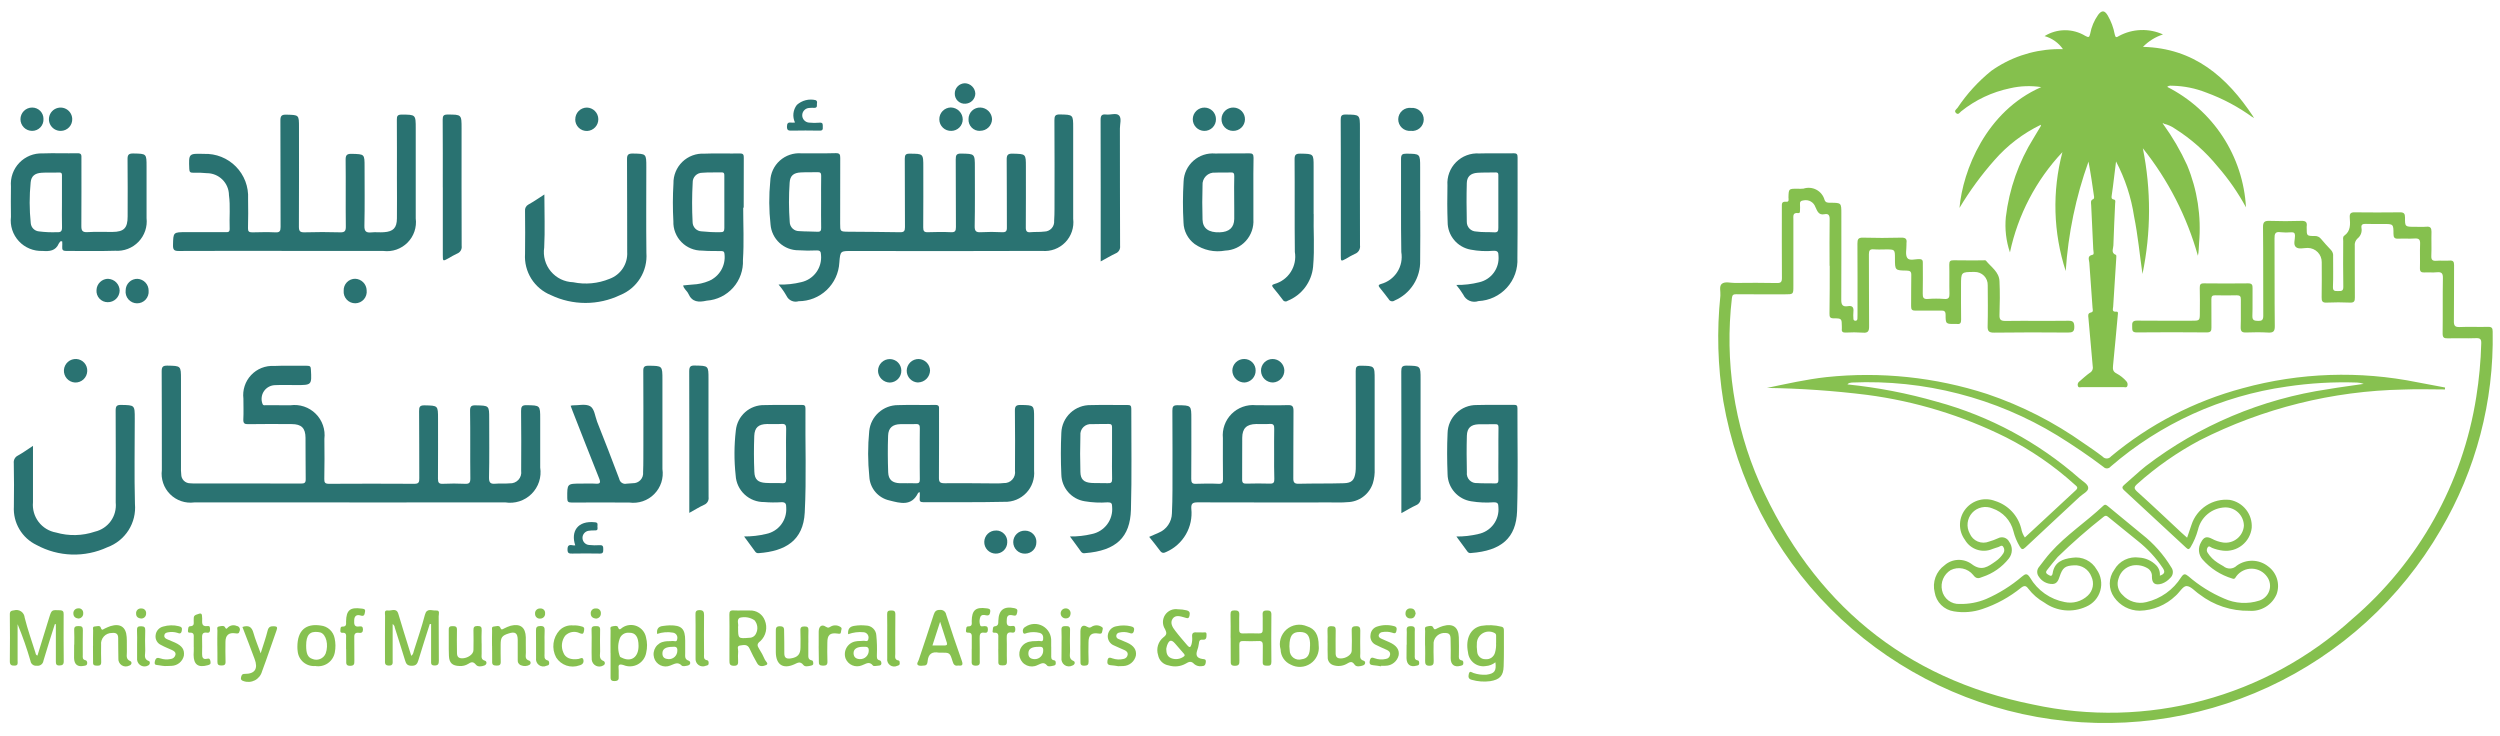 <svg width="146" height="43" viewBox="0 0 146 43" fill="none" xmlns="http://www.w3.org/2000/svg">
<g clip-path="url(#clip0_2_1828)">
<g clip-path="url(#clip1_2_1828)">
<g clip-path="url(#clip2_2_1828)">
<path d="M131.561 6.855C130.727 6.246 129.812 5.758 128.842 5.404C128.218 5.158 127.556 5.024 126.885 5.007C126.781 5.007 126.661 4.976 126.567 5.075C127.883 5.741 129.001 6.741 129.808 7.976C130.615 9.21 131.083 10.635 131.165 12.108C130.707 11.262 130.158 10.469 129.527 9.743C128.813 8.864 127.96 8.107 127.001 7.505C126.813 7.372 126.6 7.278 126.375 7.228C126.359 7.217 126.338 7.191 126.327 7.191C126.28 7.217 126.312 7.239 126.338 7.259C126.878 8.006 127.344 8.805 127.726 9.643C128.324 11.079 128.564 12.639 128.426 14.189C128.415 14.319 128.41 14.45 128.404 14.585C128.399 14.703 128.383 14.82 128.357 14.935C127.716 12.649 126.623 10.514 125.142 8.658C125.631 11.081 125.624 13.579 125.121 16C124.959 14.883 124.855 13.756 124.631 12.644C124.462 11.521 124.105 10.435 123.577 9.429C123.514 9.926 123.456 10.421 123.394 10.911C123.373 11.073 123.347 11.235 123.326 11.402C123.316 11.505 123.274 11.62 123.447 11.652C123.567 11.673 123.531 11.793 123.525 11.871C123.488 12.695 123.447 13.514 123.421 14.339C123.416 14.527 123.264 14.772 123.572 14.887C123.604 14.898 123.593 15.034 123.588 15.106C123.53 16.035 123.473 16.969 123.41 17.9C123.4 18.046 123.314 18.223 123.593 18.202C123.714 18.192 123.69 18.298 123.682 18.369C123.586 19.366 123.505 20.357 123.401 21.355C123.379 21.564 123.396 21.705 123.604 21.809C123.819 21.924 124.011 22.076 124.172 22.258C124.208 22.294 124.233 22.338 124.245 22.387C124.257 22.436 124.255 22.487 124.24 22.535C124.203 22.655 124.093 22.608 124.015 22.608C123.202 22.613 122.387 22.613 121.573 22.608C121.495 22.608 121.385 22.66 121.349 22.545C121.332 22.498 121.332 22.446 121.347 22.398C121.362 22.351 121.392 22.309 121.432 22.279C121.636 22.113 121.824 21.925 122.037 21.778C122.105 21.742 122.159 21.685 122.191 21.616C122.223 21.546 122.231 21.468 122.215 21.393C122.126 20.453 122.048 19.514 121.964 18.57C121.949 18.424 121.912 18.294 122.12 18.246C122.272 18.216 122.209 18.069 122.204 17.97C122.141 17.093 122.074 16.221 122.016 15.34C122.006 15.173 121.87 14.943 122.209 14.88C122.313 14.859 122.25 14.662 122.246 14.552C122.209 13.696 122.167 12.84 122.125 11.984C122.12 11.848 122.062 11.695 122.255 11.624C122.281 11.613 122.302 11.546 122.297 11.509C122.2 10.821 122.098 10.127 121.968 9.438C121.229 11.496 120.781 13.648 120.638 15.83C119.907 13.582 119.84 11.17 120.445 8.884C118.907 10.519 117.848 12.544 117.381 14.739C117.156 14.076 117.074 13.373 117.141 12.677C117.336 11.037 117.891 9.46 118.765 8.059C118.901 7.823 119.046 7.589 119.188 7.354C119.192 7.349 119.188 7.333 119.183 7.287C118.152 7.784 117.232 8.486 116.48 9.348C115.713 10.214 115.028 11.149 114.434 12.142C114.627 9.977 115.968 6.502 119.209 5.087C118.603 4.994 117.985 5.016 117.388 5.155C116.342 5.372 115.361 5.834 114.529 6.504C114.451 6.566 114.367 6.733 114.231 6.6C114.095 6.467 114.257 6.381 114.32 6.297C114.864 5.482 115.529 4.754 116.292 4.137C117.373 3.371 118.652 2.932 119.976 2.874C120.127 2.864 120.278 2.87 120.477 2.87C120.218 2.498 119.838 2.228 119.402 2.108C119.758 1.886 120.168 1.768 120.587 1.765C121.006 1.762 121.418 1.876 121.776 2.092C121.959 2.189 122.016 2.207 122.065 1.978C122.138 1.575 122.298 1.194 122.535 0.861C122.744 0.589 122.91 0.6 123.088 0.898C123.288 1.24 123.428 1.614 123.5 2.004C123.541 2.202 123.596 2.202 123.75 2.1C124.142 1.888 124.578 1.77 125.024 1.755C125.469 1.739 125.912 1.827 126.318 2.011C125.875 2.155 125.474 2.404 125.149 2.737C128.129 2.81 130.055 4.495 131.584 6.802C131.576 6.818 131.565 6.831 131.553 6.844" fill="#85C04D"/>
<path d="M106.847 15.523C106.847 14.62 106.836 13.717 106.852 12.82C106.856 12.58 106.794 12.459 106.543 12.511C106.194 12.585 106.12 12.293 106.016 12.084C105.969 11.951 105.876 11.839 105.753 11.768C105.631 11.698 105.488 11.673 105.349 11.698C105.156 11.719 105.103 11.782 105.119 11.954C105.127 12.063 105.127 12.173 105.119 12.282C105.119 12.36 105.124 12.459 105.01 12.444C104.681 12.402 104.733 12.627 104.733 12.82V16.713C104.733 17.188 104.733 17.188 104.237 17.188C103.293 17.188 102.348 17.192 101.404 17.183C101.231 17.183 101.164 17.215 101.143 17.407C100.714 21.084 101.272 24.808 102.76 28.197C105.886 35.195 111.208 39.636 118.728 41.144C122.006 41.856 125.406 41.775 128.646 40.908C131.886 40.041 134.873 38.414 137.358 36.161C141.252 32.838 143.826 28.23 144.616 23.172C144.78 22.141 144.877 21.1 144.905 20.057C144.915 19.806 144.842 19.739 144.596 19.748C144.048 19.77 143.495 19.744 142.947 19.759C142.718 19.764 142.649 19.707 142.649 19.47C142.665 18.395 142.645 17.315 142.665 16.24C142.67 15.958 142.587 15.874 142.315 15.9C142.075 15.927 141.833 15.896 141.59 15.911C141.391 15.922 141.318 15.859 141.324 15.656C141.339 15.181 141.313 14.712 141.334 14.237C141.345 13.982 141.256 13.913 141.016 13.928C140.699 13.95 140.38 13.924 140.062 13.939C139.842 13.95 139.779 13.872 139.779 13.658C139.779 13.08 139.769 13.08 139.179 13.08C138.84 13.08 138.505 13.09 138.156 13.075C137.979 13.07 137.88 13.116 137.91 13.31C137.932 13.424 137.922 13.541 137.882 13.65C137.841 13.758 137.772 13.854 137.681 13.926C137.621 13.981 137.574 14.05 137.546 14.127C137.518 14.204 137.509 14.287 137.519 14.369C137.524 15.371 137.515 16.368 137.524 17.37C137.529 17.594 137.477 17.683 137.235 17.672C136.786 17.651 136.332 17.651 135.886 17.672C135.625 17.688 135.578 17.588 135.584 17.354C135.599 16.68 135.589 15.992 135.589 15.309C135.591 15.092 135.507 14.883 135.355 14.727C135.204 14.572 134.997 14.483 134.779 14.479C134.54 14.475 134.248 14.576 134.08 14.428C133.912 14.279 134.033 13.989 134.028 13.765C134.028 13.598 133.955 13.561 133.808 13.566C133.6 13.585 133.39 13.584 133.182 13.561C132.869 13.514 132.828 13.658 132.832 13.932C132.843 15.639 132.828 17.34 132.848 19.046C132.853 19.359 132.752 19.437 132.462 19.422C132.035 19.396 131.607 19.401 131.179 19.417C130.939 19.427 130.851 19.365 130.856 19.104C130.877 18.566 130.856 18.029 130.866 17.491C130.871 17.303 130.808 17.245 130.62 17.245C130.203 17.256 129.786 17.256 129.368 17.245C129.191 17.241 129.144 17.308 129.144 17.475C129.154 18.023 129.139 18.576 129.148 19.124C129.153 19.327 129.107 19.413 128.877 19.413C127.514 19.402 126.153 19.398 124.785 19.413C124.477 19.418 124.53 19.236 124.519 19.048C124.509 18.86 124.53 18.724 124.791 18.724C125.856 18.735 126.925 18.729 127.989 18.729C128.471 18.729 128.471 18.729 128.471 18.233C128.471 17.764 128.482 17.289 128.466 16.814C128.462 16.615 128.508 16.542 128.722 16.548C129.577 16.558 130.438 16.558 131.294 16.548C131.508 16.548 131.555 16.632 131.549 16.824C131.539 17.362 131.56 17.9 131.539 18.442C131.528 18.718 131.659 18.731 131.873 18.74C132.087 18.748 132.175 18.688 132.175 18.451C132.165 16.723 132.18 14.996 132.16 13.274C132.155 12.961 132.249 12.889 132.545 12.899C133.161 12.92 133.777 12.92 134.392 12.899C134.669 12.888 134.747 12.987 134.71 13.233C134.707 13.255 134.707 13.278 134.71 13.3C134.71 13.775 134.71 13.782 135.174 13.782C135.245 13.778 135.316 13.791 135.38 13.82C135.445 13.849 135.502 13.893 135.545 13.949C135.738 14.173 135.931 14.398 136.14 14.611C136.183 14.66 136.216 14.717 136.236 14.78C136.255 14.841 136.262 14.907 136.254 14.972C136.25 15.566 136.27 16.157 136.244 16.751C136.233 17.017 136.374 16.997 136.546 16.997C136.719 16.997 136.855 17.012 136.849 16.751C136.833 15.859 136.838 14.972 136.844 14.08C136.844 13.976 136.803 13.84 136.902 13.767C137.293 13.49 137.252 13.092 137.226 12.697C137.21 12.468 137.288 12.395 137.515 12.4C138.391 12.41 139.273 12.41 140.155 12.4C140.39 12.395 140.453 12.478 140.453 12.702C140.448 13.245 140.458 13.245 141.016 13.245C141.246 13.245 141.481 13.26 141.71 13.24C141.939 13.219 141.999 13.318 141.999 13.537C141.984 14.002 142.01 14.461 141.989 14.926C141.973 15.187 142.067 15.249 142.306 15.228C142.546 15.207 142.812 15.239 143.063 15.217C143.272 15.202 143.318 15.291 143.318 15.483C143.307 16.569 143.323 17.66 143.307 18.744C143.303 19.01 143.359 19.11 143.647 19.099C144.195 19.073 144.748 19.104 145.296 19.088C145.516 19.084 145.572 19.151 145.572 19.365C145.651 23.431 144.6 27.44 142.536 30.944C140.203 34.965 136.689 38.171 132.47 40.126C128.252 42.08 123.534 42.689 118.958 41.869C114.382 41.048 110.169 38.839 106.892 35.541C103.615 32.243 101.433 28.017 100.643 23.435C100.314 21.396 100.256 19.323 100.47 17.27C100.491 17.035 100.386 16.716 100.554 16.576C100.747 16.42 101.06 16.529 101.325 16.524C102.139 16.513 102.953 16.513 103.767 16.529C103.996 16.534 104.064 16.471 104.064 16.24C104.054 14.857 104.06 13.469 104.06 12.085C104.06 11.913 104.038 11.757 104.305 11.783C104.509 11.804 104.446 11.627 104.446 11.522C104.461 11.021 104.461 11.021 104.962 11.021C105.082 11.03 105.203 11.028 105.323 11.016C105.447 10.975 105.578 10.96 105.708 10.971C105.838 10.982 105.964 11.019 106.079 11.081C106.194 11.142 106.296 11.226 106.377 11.328C106.459 11.43 106.519 11.547 106.554 11.673C106.612 11.846 106.757 11.84 106.904 11.84C107.535 11.845 107.535 11.845 107.535 12.482C107.535 14.151 107.539 15.826 107.53 17.496C107.525 17.794 107.603 17.93 107.915 17.881C108.176 17.834 108.27 17.949 108.239 18.21C108.228 18.342 108.228 18.475 108.239 18.607C108.237 18.623 108.238 18.639 108.243 18.655C108.247 18.67 108.256 18.684 108.267 18.697C108.278 18.708 108.291 18.718 108.306 18.724C108.321 18.73 108.337 18.733 108.354 18.732C108.437 18.732 108.468 18.685 108.474 18.607C108.48 18.529 108.479 18.43 108.479 18.341C108.479 16.968 108.484 15.59 108.474 14.219C108.474 13.973 108.521 13.874 108.792 13.879C109.539 13.9 110.284 13.9 111.036 13.879C111.291 13.874 111.375 13.957 111.338 14.197C111.336 14.229 111.336 14.261 111.338 14.294C111.343 14.555 111.26 14.878 111.385 15.064C111.511 15.25 111.855 15.122 112.1 15.132C112.303 15.137 112.293 15.257 112.293 15.393C112.293 15.978 112.303 16.557 112.288 17.141C112.283 17.377 112.329 17.48 112.591 17.459C112.908 17.433 113.228 17.433 113.545 17.459C113.806 17.48 113.854 17.375 113.848 17.141C113.832 16.583 113.853 16.019 113.837 15.461C113.832 15.258 113.895 15.195 114.098 15.2C114.662 15.211 115.221 15.205 115.784 15.205C115.847 15.205 115.946 15.184 115.977 15.22C116.279 15.596 116.748 15.877 116.77 16.421C116.802 17.078 116.791 17.741 116.77 18.399C116.759 18.68 116.858 18.743 117.124 18.743C118.345 18.727 119.566 18.747 120.785 18.732C121.062 18.727 121.135 18.81 121.14 19.082C121.145 19.371 121.03 19.421 120.775 19.421C119.334 19.41 117.894 19.405 116.454 19.426C116.136 19.43 116.068 19.322 116.078 19.035C116.099 18.246 116.089 17.453 116.083 16.66C116.086 16.557 116.069 16.455 116.032 16.36C115.994 16.264 115.938 16.177 115.866 16.104C115.793 16.032 115.707 15.974 115.612 15.936C115.517 15.898 115.415 15.88 115.312 15.882C114.524 15.882 114.524 15.882 114.524 16.665C114.524 17.332 114.519 18.006 114.529 18.679C114.529 18.867 114.471 18.945 114.283 18.919C114.251 18.916 114.219 18.916 114.187 18.919C113.639 18.924 113.623 18.924 113.623 18.387C113.623 18.173 113.539 18.132 113.352 18.137C112.855 18.147 112.36 18.132 111.87 18.141C111.667 18.146 111.604 18.079 111.609 17.88C111.619 17.275 111.604 16.669 111.619 16.064C111.624 15.861 111.552 15.809 111.354 15.803C110.665 15.793 110.665 15.788 110.665 15.093C110.665 14.566 110.665 14.566 110.127 14.566C109.898 14.566 109.663 14.582 109.433 14.561C109.204 14.541 109.144 14.624 109.144 14.85C109.155 16.249 109.14 17.644 109.155 19.041C109.16 19.33 109.103 19.458 108.784 19.427C108.454 19.404 108.123 19.402 107.793 19.422C107.631 19.427 107.538 19.385 107.564 19.203C107.566 19.16 107.566 19.116 107.564 19.073C107.559 18.604 107.559 18.591 107.082 18.591C106.853 18.591 106.842 18.487 106.842 18.31C106.857 17.371 106.857 16.447 106.857 15.524" fill="#85C04E"/>
<path d="M107.87 22.448C109.65 22.628 111.41 22.969 113.13 23.465C116.203 24.305 119.044 25.835 121.437 27.937C121.63 28.11 121.949 28.271 121.953 28.496C121.958 28.705 121.63 28.846 121.448 29.018C120.399 29.999 119.34 30.975 118.291 31.961C118.135 32.108 118.066 32.108 117.956 31.92C117.786 31.638 117.66 31.332 117.581 31.012C117.504 30.708 117.352 30.427 117.139 30.196C116.926 29.966 116.658 29.793 116.36 29.692C116.16 29.606 115.938 29.585 115.725 29.632C115.512 29.678 115.319 29.79 115.173 29.951C115.027 30.113 114.935 30.317 114.91 30.533C114.885 30.75 114.929 30.968 115.034 31.159C115.122 31.37 115.29 31.538 115.501 31.625C115.712 31.713 115.95 31.714 116.162 31.628C116.34 31.577 116.515 31.513 116.684 31.435C116.74 31.405 116.801 31.386 116.865 31.38C116.928 31.373 116.992 31.38 117.053 31.399C117.114 31.418 117.17 31.449 117.219 31.49C117.267 31.531 117.307 31.582 117.336 31.639C117.441 31.782 117.495 31.955 117.491 32.133C117.488 32.31 117.425 32.481 117.315 32.619C116.918 33.121 116.382 33.495 115.773 33.694C115.549 33.791 115.408 33.815 115.231 33.574C115.077 33.386 114.863 33.255 114.625 33.204C114.387 33.153 114.139 33.184 113.921 33.293C113.723 33.413 113.568 33.591 113.477 33.804C113.386 34.016 113.365 34.252 113.415 34.478C113.464 34.712 113.595 34.92 113.784 35.066C113.974 35.211 114.209 35.284 114.448 35.271C114.976 35.283 115.501 35.185 115.989 34.982C116.745 34.652 117.449 34.212 118.077 33.677C118.28 33.511 118.379 33.453 118.558 33.74C118.774 34.106 119.065 34.422 119.412 34.667C119.76 34.912 120.155 35.08 120.573 35.159C120.811 35.211 121.058 35.205 121.293 35.14C121.528 35.075 121.744 34.955 121.922 34.788C122.073 34.65 122.175 34.466 122.214 34.265C122.252 34.064 122.225 33.856 122.136 33.671C122.06 33.469 121.921 33.296 121.74 33.177C121.559 33.059 121.345 33.002 121.129 33.014C120.591 33.04 120.454 33.155 120.278 33.682C120.211 33.885 120.127 34.094 119.876 34.105C119.716 34.11 119.557 34.073 119.415 33.998C119.273 33.923 119.153 33.812 119.067 33.677C119.002 33.594 118.969 33.49 118.973 33.384C118.976 33.279 119.017 33.178 119.088 33.099C119.302 32.823 119.511 32.535 119.745 32.274C120.663 31.242 121.827 30.484 122.828 29.54C122.943 29.43 123.005 29.488 123.1 29.561C123.757 30.11 124.426 30.647 125.088 31.199C125.773 31.735 126.355 32.391 126.805 33.136C126.875 33.23 126.906 33.347 126.892 33.463C126.879 33.58 126.821 33.686 126.732 33.762C126.601 33.908 126.435 34.02 126.25 34.086C125.865 34.2 125.672 34.081 125.672 33.679C125.681 33.575 125.658 33.47 125.606 33.379C125.555 33.288 125.477 33.214 125.383 33.167C125.131 33.026 124.839 32.975 124.554 33.021C124.358 33.057 124.176 33.148 124.029 33.283C123.883 33.417 123.777 33.591 123.724 33.783C123.662 33.949 123.652 34.129 123.694 34.301C123.736 34.473 123.828 34.628 123.959 34.746C124.13 34.935 124.349 35.073 124.593 35.146C124.836 35.22 125.095 35.226 125.342 35.164C126.187 34.967 126.921 34.444 127.382 33.708C127.533 33.489 127.611 33.499 127.799 33.65C128.423 34.191 129.128 34.631 129.887 34.955C130.533 35.249 131.266 35.292 131.943 35.075C132.079 35.032 132.204 34.956 132.305 34.855C132.407 34.755 132.483 34.631 132.527 34.495C132.572 34.359 132.583 34.214 132.56 34.073C132.537 33.931 132.481 33.797 132.397 33.682C132.297 33.54 132.165 33.423 132.012 33.341C131.858 33.26 131.688 33.215 131.515 33.211C131.341 33.207 131.169 33.243 131.012 33.318C130.855 33.393 130.718 33.503 130.612 33.641C130.549 33.718 130.523 33.85 130.366 33.787C129.688 33.584 129.082 33.193 128.617 32.66C128.503 32.524 128.434 32.356 128.42 32.179C128.406 32.002 128.448 31.825 128.539 31.673C128.701 31.36 128.863 31.302 129.176 31.464C129.379 31.575 129.6 31.649 129.828 31.683C129.973 31.703 130.12 31.694 130.261 31.655C130.402 31.617 130.533 31.549 130.647 31.458C130.761 31.366 130.855 31.253 130.923 31.124C130.992 30.994 131.033 30.853 131.044 30.707C131.043 30.564 131.014 30.423 130.959 30.292C130.903 30.16 130.822 30.041 130.72 29.941C130.618 29.841 130.498 29.762 130.365 29.709C130.233 29.656 130.091 29.63 129.949 29.632C129.577 29.644 129.22 29.778 128.933 30.014C128.646 30.25 128.446 30.574 128.362 30.936C128.265 31.298 128.118 31.644 127.924 31.964C127.846 32.079 127.794 32.105 127.678 31.995C126.472 30.873 125.263 29.753 124.051 28.635C123.9 28.494 123.93 28.421 124.072 28.3C124.489 27.946 124.886 27.56 125.314 27.22C128.426 24.841 132.094 23.294 135.97 22.727C136.659 22.607 137.352 22.524 138.041 22.419C137.918 22.373 137.788 22.346 137.656 22.341C136.283 22.294 134.908 22.372 133.549 22.576C129.74 23.112 126.167 24.735 123.258 27.251C123.233 27.282 123.202 27.308 123.167 27.325C123.131 27.343 123.092 27.353 123.053 27.355C123.013 27.356 122.974 27.349 122.937 27.334C122.901 27.319 122.868 27.296 122.841 27.267C121.974 26.61 121.072 26.004 120.148 25.43C116.543 23.23 112.365 22.155 108.146 22.34C108.068 22.361 107.963 22.345 107.891 22.454M126.129 33.622C126.418 33.526 126.453 33.398 126.312 33.179C125.907 32.575 125.411 32.038 124.841 31.587C124.272 31.118 123.692 30.664 123.124 30.194C123.028 30.111 122.957 30.09 122.847 30.184C121.915 30.918 121.022 31.7 120.17 32.527C119.952 32.773 119.753 33.033 119.544 33.297C119.414 33.464 119.555 33.527 119.669 33.595C119.784 33.664 119.852 33.616 119.873 33.491C119.969 32.828 120.451 32.641 121.021 32.573C121.3 32.528 121.587 32.57 121.842 32.694C122.096 32.817 122.307 33.015 122.446 33.262C122.571 33.438 122.655 33.64 122.691 33.852C122.728 34.065 122.717 34.283 122.658 34.491C122.6 34.699 122.495 34.891 122.353 35.053C122.21 35.215 122.033 35.343 121.835 35.428C121.444 35.608 121.011 35.682 120.582 35.641C120.153 35.599 119.742 35.445 119.393 35.193C119.027 34.988 118.708 34.711 118.453 34.379C118.323 34.201 118.224 34.18 118.036 34.321C117.361 34.869 116.592 35.292 115.767 35.568C115.233 35.751 114.663 35.797 114.108 35.704C113.826 35.662 113.566 35.532 113.364 35.332C113.162 35.132 113.03 34.873 112.985 34.592C112.912 34.301 112.928 33.995 113.031 33.713C113.134 33.431 113.319 33.187 113.563 33.011C113.777 32.822 114.049 32.712 114.335 32.698C114.62 32.684 114.902 32.767 115.134 32.933C115.723 33.393 116.105 33.089 116.542 32.782C116.724 32.658 116.878 32.498 116.996 32.313C117.032 32.257 117.051 32.191 117.05 32.124C117.049 32.057 117.029 31.992 116.991 31.937C116.902 31.797 116.798 31.922 116.702 31.948C116.587 31.979 116.473 32.026 116.357 32.062C116.07 32.185 115.748 32.199 115.451 32.099C115.155 32 114.906 31.796 114.75 31.525C114.553 31.257 114.451 30.931 114.463 30.599C114.474 30.267 114.597 29.948 114.813 29.694C115.016 29.453 115.288 29.282 115.593 29.203C115.898 29.125 116.22 29.143 116.514 29.256C116.884 29.371 117.218 29.578 117.485 29.859C117.752 30.139 117.942 30.483 118.038 30.858C118.071 31.049 118.144 31.23 118.252 31.39C119.249 30.466 120.235 29.543 121.226 28.63C121.409 28.463 121.258 28.39 121.159 28.296C119.951 27.203 118.603 26.277 117.151 25.54C114.602 24.27 111.86 23.433 109.036 23.061C107.095 22.819 105.142 22.683 103.187 22.655C104.343 22.415 105.482 22.154 106.655 22.024C109.822 21.689 113.024 22.025 116.053 23.01C118.063 23.689 119.963 24.658 121.693 25.886C122.064 26.137 122.44 26.392 122.795 26.668C122.826 26.703 122.864 26.731 122.907 26.75C122.95 26.768 122.997 26.777 123.043 26.776C123.09 26.774 123.136 26.763 123.178 26.741C123.22 26.72 123.256 26.69 123.285 26.653C125.529 24.783 128.154 23.424 130.977 22.671C134.305 21.757 137.802 21.639 141.184 22.327C141.716 22.431 142.253 22.531 142.791 22.63C142.791 22.666 142.786 22.708 142.786 22.744C141.982 22.744 141.173 22.713 140.37 22.749C136.225 22.827 132.152 23.842 128.456 25.718C127.147 26.417 125.925 27.27 124.82 28.26C124.601 28.453 124.621 28.541 124.83 28.729C125.697 29.507 126.542 30.31 127.393 31.104C127.489 31.192 127.585 31.281 127.727 31.402C127.823 31.13 127.9 30.89 127.982 30.65C128.132 30.187 128.437 29.789 128.846 29.524C129.254 29.259 129.742 29.142 130.226 29.194C130.603 29.262 130.941 29.467 131.177 29.77C131.412 30.072 131.527 30.45 131.5 30.832C131.477 31.03 131.415 31.221 131.318 31.395C131.222 31.568 131.091 31.721 130.935 31.844C130.779 31.967 130.6 32.059 130.409 32.112C130.217 32.166 130.017 32.182 129.82 32.158C129.601 32.133 129.387 32.078 129.183 31.996C129.105 31.965 129.01 31.84 128.927 31.97C128.896 32.016 128.878 32.071 128.878 32.127C128.878 32.182 128.896 32.237 128.927 32.283C129.076 32.515 129.274 32.712 129.506 32.861C129.615 32.934 129.73 32.997 129.845 33.064C129.955 33.158 130.097 33.207 130.242 33.202C130.388 33.196 130.525 33.135 130.628 33.033C130.898 32.838 131.225 32.738 131.558 32.748C131.89 32.757 132.211 32.876 132.47 33.085C132.714 33.267 132.893 33.524 132.98 33.816C133.067 34.109 133.057 34.422 132.952 34.708C132.821 35.014 132.597 35.272 132.313 35.444C132.028 35.617 131.697 35.697 131.365 35.671C130.311 35.69 129.283 35.351 128.448 34.708C128.192 34.541 127.947 34.226 127.691 34.226C127.482 34.226 127.279 34.602 127.06 34.79C126.493 35.337 125.741 35.65 124.953 35.666C124.66 35.664 124.372 35.591 124.113 35.454C123.854 35.316 123.632 35.119 123.465 34.879C123.297 34.644 123.208 34.362 123.21 34.073C123.212 33.785 123.305 33.504 123.476 33.272C123.617 33.02 123.832 32.818 124.091 32.692C124.35 32.565 124.641 32.52 124.927 32.562C125.304 32.583 125.66 32.745 125.924 33.015C126.003 33.096 126.064 33.194 126.1 33.302C126.136 33.41 126.147 33.524 126.133 33.637" fill="#87C150"/>
<path d="M20.411 29.342H11.341C11.085 29.375 10.825 29.349 10.581 29.265C10.337 29.182 10.115 29.044 9.933 28.861C9.75 28.679 9.612 28.457 9.529 28.213C9.446 27.969 9.419 27.709 9.452 27.453C9.447 25.526 9.457 23.607 9.442 21.681C9.442 21.42 9.515 21.352 9.77 21.352C10.569 21.368 10.569 21.357 10.569 22.156V27.27C10.563 27.412 10.569 27.555 10.584 27.697C10.583 27.767 10.596 27.835 10.621 27.899C10.647 27.963 10.686 28.022 10.734 28.071C10.783 28.12 10.841 28.159 10.905 28.185C10.969 28.212 11.037 28.225 11.106 28.224C11.169 28.229 11.236 28.235 11.305 28.235C13.393 28.235 15.485 28.23 17.572 28.24C17.781 28.24 17.861 28.198 17.853 27.974C17.838 27.17 17.853 26.367 17.842 25.565C17.838 24.997 17.603 24.767 17.033 24.767C16.188 24.762 15.342 24.756 14.492 24.771C14.283 24.776 14.203 24.724 14.21 24.5C14.232 24.093 14.215 23.686 14.215 23.279C14.185 23.031 14.209 22.78 14.287 22.543C14.364 22.305 14.493 22.088 14.664 21.906C14.835 21.724 15.043 21.581 15.275 21.489C15.508 21.397 15.757 21.357 16.006 21.372C16.654 21.341 17.3 21.367 17.952 21.361C18.114 21.361 18.151 21.424 18.156 21.575C18.208 22.488 18.208 22.488 17.3 22.488C16.883 22.488 16.465 22.473 16.048 22.493C15.921 22.498 15.797 22.533 15.686 22.596C15.575 22.658 15.48 22.746 15.41 22.852C15.34 22.958 15.296 23.079 15.282 23.206C15.267 23.332 15.283 23.46 15.328 23.579C15.375 23.709 15.469 23.657 15.542 23.663C16.017 23.668 16.486 23.668 16.961 23.668C17.228 23.631 17.5 23.657 17.756 23.742C18.011 23.828 18.244 23.971 18.435 24.161C18.627 24.35 18.772 24.581 18.86 24.836C18.949 25.091 18.977 25.362 18.944 25.63C18.954 26.412 18.954 27.191 18.939 27.973C18.934 28.182 18.986 28.254 19.21 28.254C20.87 28.244 22.529 28.244 24.188 28.254C24.454 28.259 24.491 28.158 24.486 27.93C24.475 26.62 24.491 25.311 24.475 24.007C24.471 23.761 24.523 23.668 24.793 23.672C25.581 23.688 25.581 23.677 25.581 24.46C25.581 25.624 25.586 26.793 25.577 27.956C25.577 28.181 25.629 28.265 25.866 28.254C26.293 28.233 26.727 28.233 27.155 28.254C27.395 28.265 27.468 28.202 27.468 27.946C27.452 26.626 27.473 25.305 27.452 23.99C27.448 23.724 27.53 23.666 27.781 23.672C28.569 23.688 28.569 23.677 28.569 24.455C28.569 25.597 28.584 26.74 28.558 27.883C28.553 28.201 28.655 28.274 28.944 28.248C29.215 28.222 29.492 28.253 29.768 28.227C29.863 28.233 29.958 28.217 30.045 28.181C30.133 28.146 30.212 28.091 30.276 28.021C30.34 27.951 30.387 27.868 30.415 27.777C30.443 27.686 30.45 27.591 30.436 27.497C30.441 26.333 30.447 25.165 30.431 24.001C30.431 23.755 30.478 23.657 30.749 23.662C31.548 23.677 31.548 23.666 31.548 24.465V27.304C31.591 27.582 31.568 27.867 31.481 28.134C31.393 28.402 31.243 28.645 31.044 28.843C30.844 29.041 30.601 29.19 30.333 29.276C30.065 29.362 29.78 29.384 29.502 29.339C26.481 29.344 23.444 29.344 20.407 29.344" fill="#2A7372"/>
<path d="M47.952 11.787C47.952 11.281 47.947 10.774 47.957 10.268C47.957 10.117 47.92 10.05 47.754 10.055C47.425 10.07 47.097 10.05 46.767 10.07C46.35 10.091 46.141 10.253 46.115 10.665C46.062 11.431 46.063 12.2 46.12 12.966C46.121 13.038 46.137 13.109 46.167 13.175C46.196 13.241 46.238 13.3 46.291 13.35C46.343 13.399 46.405 13.438 46.472 13.463C46.539 13.488 46.611 13.5 46.683 13.498C47.033 13.524 47.388 13.513 47.737 13.534C47.914 13.545 47.962 13.467 47.956 13.305C47.945 12.794 47.952 12.293 47.952 11.787ZM45.481 16.618C45.922 16.631 46.363 16.584 46.791 16.478C47.145 16.4 47.457 16.196 47.67 15.904C47.883 15.611 47.982 15.251 47.947 14.891C47.942 14.693 47.895 14.619 47.686 14.625C47.337 14.643 46.986 14.64 46.637 14.616C46.224 14.619 45.825 14.465 45.521 14.185C45.217 13.905 45.031 13.521 44.999 13.109C44.905 12.268 44.9 11.42 44.984 10.578C44.991 10.351 45.045 10.127 45.141 9.921C45.237 9.715 45.373 9.531 45.543 9.379C45.712 9.228 45.91 9.112 46.125 9.039C46.341 8.966 46.568 8.937 46.795 8.954C47.463 8.944 48.136 8.965 48.804 8.944C49.039 8.939 49.07 9.022 49.07 9.225C49.065 10.499 49.065 11.777 49.065 13.05C49.065 13.519 49.065 13.525 49.529 13.532C50.542 13.542 51.552 13.542 52.561 13.562C52.796 13.567 52.85 13.489 52.85 13.265C52.839 11.934 52.85 10.604 52.839 9.272C52.839 9.048 52.891 8.97 53.128 8.975C53.921 8.98 53.921 8.97 53.921 9.752C53.921 10.927 53.926 12.106 53.916 13.28C53.916 13.489 53.964 13.569 54.188 13.561C54.637 13.546 55.091 13.54 55.537 13.561C55.777 13.572 55.826 13.488 55.826 13.264C55.815 11.944 55.826 10.629 55.815 9.308C55.815 9.068 55.852 8.964 56.128 8.969C56.932 8.984 56.932 8.969 56.932 9.778C56.932 10.921 56.943 12.063 56.921 13.207C56.916 13.509 57.01 13.578 57.292 13.561C57.699 13.538 58.106 13.538 58.513 13.561C58.742 13.572 58.81 13.504 58.802 13.272C58.791 11.962 58.807 10.658 58.791 9.349C58.786 9.077 58.833 8.963 59.141 8.973C59.912 8.994 59.912 8.978 59.912 9.743C59.912 10.918 59.916 12.097 59.907 13.271C59.902 13.501 59.969 13.585 60.196 13.56C60.457 13.534 60.723 13.56 60.984 13.524C61.065 13.524 61.144 13.508 61.218 13.475C61.292 13.443 61.358 13.396 61.413 13.336C61.467 13.277 61.508 13.207 61.534 13.13C61.56 13.054 61.569 12.973 61.562 12.893C61.577 12.664 61.583 12.433 61.583 12.199C61.588 10.472 61.588 8.75 61.578 7.023C61.578 6.783 61.615 6.679 61.896 6.684C62.674 6.699 62.674 6.689 62.674 7.472V12.779C62.704 13.028 62.679 13.28 62.599 13.517C62.52 13.754 62.388 13.971 62.214 14.151C62.04 14.33 61.828 14.469 61.593 14.556C61.358 14.643 61.107 14.676 60.858 14.653C57.163 14.668 53.468 14.664 49.779 14.658C49.074 14.658 49.074 14.637 49.017 15.342C48.983 15.949 48.718 16.52 48.276 16.939C47.835 17.357 47.25 17.59 46.642 17.591C46.508 17.633 46.363 17.626 46.234 17.57C46.105 17.515 45.999 17.415 45.938 17.289C45.806 17.053 45.65 16.831 45.473 16.626" fill="#2A7372"/>
<path d="M74.409 26.529C74.409 26.032 74.404 25.542 74.414 25.047C74.419 24.844 74.383 24.739 74.148 24.758C73.887 24.779 73.621 24.758 73.36 24.763C72.801 24.773 72.551 25.013 72.546 25.566C72.535 26.38 72.551 27.189 72.541 28.004C72.536 28.196 72.609 28.249 72.787 28.244C73.246 28.233 73.711 28.228 74.169 28.244C74.388 28.248 74.424 28.16 74.42 27.972C74.404 27.49 74.409 27.008 74.409 26.527M67.114 31.353C67.323 31.265 67.49 31.187 67.662 31.113C67.888 31.021 68.082 30.865 68.22 30.663C68.358 30.462 68.435 30.225 68.44 29.982C68.466 29.532 68.466 29.084 68.472 28.633C68.477 27.083 68.475 25.533 68.467 23.983C68.467 23.748 68.514 23.66 68.775 23.665C69.574 23.676 69.574 23.665 69.574 24.469C69.574 25.633 69.579 26.801 69.569 27.965C69.569 28.174 69.61 28.263 69.841 28.254C70.279 28.239 70.722 28.233 71.16 28.254C71.396 28.265 71.426 28.166 71.422 27.965C71.411 27.172 71.417 26.384 71.417 25.59C71.392 25.331 71.424 25.069 71.512 24.824C71.6 24.579 71.741 24.356 71.925 24.172C72.11 23.988 72.332 23.847 72.578 23.759C72.823 23.671 73.084 23.638 73.344 23.663C73.959 23.663 74.575 23.679 75.19 23.659C75.456 23.648 75.54 23.711 75.54 23.993C75.525 25.303 75.54 26.608 75.529 27.917C75.525 28.167 75.587 28.261 75.853 28.251C76.73 28.23 77.611 28.246 78.488 28.22C78.948 28.205 79.099 28.037 79.162 27.573C79.175 27.453 79.181 27.333 79.178 27.213C79.178 25.366 79.183 23.518 79.173 21.671C79.173 21.431 79.225 21.353 79.481 21.358C80.28 21.369 80.28 21.358 80.28 22.167V27.375C80.293 27.661 80.258 27.947 80.176 28.22C80.073 28.537 79.874 28.814 79.606 29.012C79.339 29.21 79.016 29.32 78.684 29.326C78.366 29.357 78.047 29.342 77.729 29.342C75.135 29.342 72.542 29.347 69.949 29.337C69.651 29.337 69.552 29.404 69.573 29.713C69.628 30.232 69.517 30.755 69.257 31.206C68.996 31.658 68.599 32.016 68.122 32.228C67.96 32.312 67.856 32.317 67.737 32.15C67.544 31.884 67.335 31.634 67.115 31.357" fill="#297271"/>
<path d="M16.444 14.652C14.445 14.652 12.441 14.647 10.443 14.657C10.162 14.662 10.099 14.579 10.104 14.313C10.12 13.557 10.109 13.557 10.882 13.557H13.157C13.293 13.557 13.418 13.578 13.413 13.364C13.386 12.707 13.46 12.044 13.371 11.392C13.368 11.05 13.229 10.724 12.985 10.484C12.742 10.245 12.413 10.111 12.072 10.113C11.81 10.086 11.546 10.078 11.284 10.087C11.117 10.092 11.059 10.046 11.054 9.869C11.018 8.961 11.013 8.961 11.915 8.987C12.261 8.975 12.605 9.034 12.925 9.162C13.246 9.29 13.537 9.483 13.779 9.73C14.021 9.976 14.209 10.271 14.331 10.594C14.453 10.917 14.506 11.262 14.488 11.607C14.498 12.185 14.498 12.749 14.483 13.323C14.478 13.511 14.535 13.569 14.729 13.569C15.178 13.559 15.631 13.548 16.077 13.569C16.333 13.585 16.386 13.496 16.386 13.256C16.375 11.19 16.386 9.123 16.375 7.057C16.37 6.768 16.442 6.686 16.735 6.696C17.461 6.717 17.461 6.701 17.461 7.437C17.461 9.374 17.466 11.304 17.456 13.24C17.456 13.495 17.518 13.574 17.784 13.568C18.478 13.547 19.173 13.547 19.861 13.568C20.151 13.579 20.201 13.472 20.196 13.214C20.18 11.93 20.201 10.641 20.185 9.36C20.18 9.088 20.227 8.975 20.54 8.984C21.291 9.005 21.291 8.989 21.291 9.741C21.291 10.883 21.307 12.026 21.281 13.169C21.27 13.524 21.385 13.603 21.703 13.571C21.943 13.545 22.185 13.582 22.429 13.56C22.966 13.524 23.176 13.305 23.18 12.762C23.191 11.984 23.18 11.201 23.18 10.419C23.18 9.276 23.185 8.134 23.176 6.99C23.171 6.766 23.228 6.692 23.465 6.692C24.279 6.697 24.279 6.688 24.279 7.511V12.756C24.312 13.012 24.286 13.273 24.203 13.518C24.12 13.763 23.982 13.985 23.799 14.169C23.617 14.352 23.395 14.491 23.151 14.576C22.907 14.66 22.646 14.688 22.39 14.656C20.401 14.661 18.423 14.656 16.445 14.656" fill="#297271"/>
<path d="M53.713 26.497C53.713 26.001 53.709 25.506 53.718 25.015C53.723 24.838 53.681 24.754 53.483 24.765C53.185 24.78 52.889 24.76 52.591 24.77C52.127 24.78 51.881 24.983 51.865 25.444C51.84 26.159 51.844 26.874 51.87 27.584C51.886 28.017 52.116 28.205 52.554 28.22C52.863 28.231 53.17 28.21 53.478 28.225C53.671 28.236 53.724 28.173 53.718 27.985C53.708 27.489 53.713 26.993 53.713 26.497ZM53.713 28.742C53.651 28.772 53.617 28.772 53.617 28.789C53.232 29.587 52.568 29.383 51.947 29.227C51.626 29.157 51.336 28.983 51.123 28.733C50.91 28.482 50.785 28.168 50.768 27.839C50.678 26.952 50.676 26.059 50.763 25.172C50.806 24.756 51.001 24.371 51.312 24.092C51.622 23.812 52.026 23.658 52.444 23.659C53.169 23.633 53.894 23.663 54.62 23.648C54.875 23.643 54.839 23.789 54.839 23.937C54.839 25.257 54.843 26.572 54.834 27.893C54.829 28.148 54.896 28.221 55.157 28.221C56.181 28.211 57.198 28.226 58.221 28.232C58.352 28.233 58.482 28.226 58.612 28.211C58.706 28.217 58.801 28.202 58.888 28.167C58.976 28.132 59.055 28.078 59.118 28.008C59.182 27.938 59.229 27.855 59.256 27.764C59.283 27.674 59.29 27.579 59.275 27.485C59.28 26.322 59.286 25.158 59.27 23.994C59.265 23.713 59.348 23.644 59.62 23.65C60.391 23.666 60.391 23.655 60.391 24.412V27.476C60.412 27.713 60.383 27.953 60.305 28.178C60.227 28.404 60.101 28.61 59.937 28.783C59.773 28.956 59.574 29.092 59.353 29.183C59.132 29.273 58.895 29.315 58.657 29.306C57.075 29.343 55.489 29.322 53.908 29.327C53.741 29.327 53.699 29.27 53.709 29.113C53.719 28.988 53.721 28.863 53.714 28.738" fill="#2A7372"/>
<path d="M3.618 11.824V10.31C3.618 10.19 3.644 10.064 3.445 10.075C3.106 10.09 2.771 10.064 2.422 10.09C2.037 10.116 1.828 10.283 1.791 10.643C1.712 11.44 1.713 12.242 1.796 13.038C1.808 13.16 1.861 13.274 1.948 13.361C2.035 13.448 2.149 13.502 2.271 13.513C2.619 13.558 2.969 13.573 3.32 13.56C3.544 13.576 3.628 13.513 3.622 13.271C3.607 12.79 3.618 12.301 3.618 11.82M3.55 14.08C3.505 14.12 3.466 14.168 3.435 14.22C3.248 14.659 2.887 14.685 2.486 14.654C2.228 14.665 1.97 14.62 1.732 14.522C1.493 14.424 1.278 14.276 1.103 14.086C0.927 13.897 0.794 13.672 0.714 13.427C0.634 13.182 0.608 12.922 0.639 12.665C0.634 12.071 0.628 11.48 0.639 10.886C0.618 10.635 0.651 10.382 0.735 10.144C0.82 9.906 0.954 9.689 1.128 9.507C1.303 9.325 1.514 9.182 1.748 9.087C1.982 8.993 2.233 8.949 2.486 8.959C3.16 8.933 3.848 8.964 4.531 8.949C4.781 8.944 4.755 9.089 4.755 9.246C4.755 10.557 4.76 11.861 4.751 13.17C4.746 13.459 4.798 13.577 5.121 13.556C5.603 13.524 6.085 13.551 6.572 13.545C7.235 13.54 7.454 13.32 7.454 12.647C7.454 11.535 7.464 10.425 7.449 9.318C7.444 9.057 7.496 8.957 7.788 8.963C8.559 8.979 8.559 8.968 8.559 9.734C8.559 10.736 8.564 11.733 8.559 12.735C8.587 12.986 8.56 13.239 8.479 13.479C8.398 13.718 8.265 13.936 8.091 14.118C7.916 14.3 7.704 14.442 7.468 14.533C7.233 14.624 6.98 14.662 6.728 14.644C5.774 14.676 4.813 14.649 3.858 14.655C3.686 14.655 3.619 14.597 3.634 14.426C3.645 14.316 3.634 14.207 3.634 14.102C3.605 14.099 3.577 14.091 3.55 14.08Z" fill="#2A7372"/>
<path d="M45.907 26.529C45.907 26.033 45.896 25.542 45.912 25.047C45.916 24.844 45.875 24.744 45.646 24.758C45.364 24.779 45.077 24.758 44.79 24.763C44.3 24.773 44.071 24.961 44.049 25.452C44.023 26.151 44.023 26.855 44.054 27.555C44.07 28.004 44.268 28.176 44.722 28.202C45.04 28.223 45.359 28.197 45.677 28.218C45.875 28.228 45.916 28.15 45.912 27.972C45.901 27.49 45.907 27.009 45.907 26.527M43.45 31.329C43.892 31.333 44.332 31.282 44.76 31.178C45.104 31.105 45.41 30.911 45.622 30.631C45.834 30.351 45.938 30.004 45.916 29.654C45.921 29.419 45.875 29.315 45.614 29.33C45.285 29.35 44.956 29.347 44.627 29.32C44.203 29.325 43.793 29.167 43.483 28.877C43.172 28.587 42.986 28.189 42.963 27.765C42.867 26.89 42.871 26.008 42.973 25.135C43.014 24.724 43.208 24.344 43.516 24.07C43.825 23.796 44.225 23.649 44.638 23.658C45.364 23.637 46.089 23.658 46.814 23.647C46.981 23.642 47.044 23.689 47.039 23.866C47.018 25.889 47.101 27.912 46.997 29.93C46.914 31.567 45.87 32.189 44.305 32.304C44.267 32.31 44.228 32.304 44.193 32.289C44.157 32.273 44.127 32.248 44.106 32.216C43.908 31.944 43.699 31.663 43.454 31.328" fill="#2A7372"/>
<path d="M42.301 11.834V10.282C42.301 10.167 42.311 10.063 42.139 10.068C41.763 10.079 41.388 10.057 41.017 10.089C40.941 10.088 40.866 10.102 40.796 10.131C40.726 10.16 40.663 10.203 40.61 10.257C40.558 10.311 40.517 10.376 40.489 10.446C40.462 10.517 40.45 10.592 40.453 10.667C40.41 11.435 40.408 12.205 40.448 12.974C40.45 13.113 40.505 13.247 40.602 13.347C40.699 13.447 40.831 13.506 40.97 13.511C41.331 13.55 41.694 13.566 42.056 13.559C42.249 13.569 42.302 13.507 42.302 13.319C42.297 12.818 42.302 12.327 42.302 11.831M43.403 12.12C43.403 13.143 43.455 14.165 43.388 15.184C43.415 15.777 43.209 16.358 42.814 16.801C42.419 17.245 41.866 17.517 41.274 17.558C40.799 17.663 40.423 17.655 40.199 17.152C40.121 16.98 39.933 16.871 39.896 16.67C40.079 16.655 40.261 16.629 40.444 16.618C40.776 16.605 41.102 16.533 41.408 16.404C41.708 16.275 41.959 16.051 42.122 15.767C42.285 15.483 42.351 15.153 42.31 14.828C42.295 14.666 42.214 14.662 42.091 14.662C41.73 14.657 41.365 14.666 41.005 14.636C40.781 14.639 40.558 14.597 40.351 14.511C40.143 14.426 39.955 14.3 39.798 14.139C39.641 13.979 39.518 13.789 39.437 13.58C39.355 13.371 39.317 13.148 39.325 12.924C39.285 12.188 39.286 11.451 39.33 10.716C39.325 10.481 39.368 10.247 39.458 10.029C39.548 9.811 39.681 9.614 39.851 9.45C40.021 9.286 40.222 9.16 40.443 9.078C40.664 8.996 40.9 8.96 41.135 8.974C41.829 8.943 42.517 8.974 43.212 8.963C43.426 8.958 43.437 9.059 43.437 9.224C43.432 10.188 43.432 11.161 43.432 12.126H43.406" fill="#2A7372"/>
<path d="M87.503 11.813V10.299C87.503 10.179 87.529 10.059 87.33 10.07C86.98 10.085 86.626 10.065 86.276 10.091C85.885 10.122 85.671 10.31 85.661 10.691C85.639 11.448 85.645 12.205 85.661 12.961C85.66 13.107 85.717 13.246 85.818 13.351C85.92 13.455 86.058 13.516 86.203 13.52C86.553 13.572 86.907 13.546 87.252 13.567C87.466 13.583 87.507 13.494 87.503 13.301C87.498 12.805 87.503 12.309 87.503 11.813ZM85.05 16.64C85.5 16.648 85.95 16.595 86.386 16.484C86.728 16.407 87.031 16.208 87.238 15.925C87.445 15.641 87.543 15.293 87.513 14.943C87.513 14.719 87.461 14.64 87.224 14.645C86.776 14.686 86.325 14.663 85.883 14.578C85.506 14.509 85.165 14.31 84.919 14.015C84.674 13.72 84.54 13.349 84.542 12.965C84.516 12.25 84.516 11.535 84.531 10.825C84.513 10.577 84.549 10.327 84.636 10.093C84.723 9.859 84.859 9.646 85.035 9.47C85.211 9.293 85.423 9.156 85.657 9.069C85.89 8.981 86.14 8.945 86.389 8.962C87.056 8.941 87.73 8.967 88.398 8.952C88.601 8.947 88.627 9.03 88.627 9.202C88.622 11.159 88.638 13.111 88.616 15.067C88.633 15.382 88.588 15.697 88.483 15.995C88.378 16.292 88.215 16.566 88.003 16.799C87.791 17.033 87.535 17.223 87.25 17.357C86.965 17.492 86.656 17.568 86.341 17.583C86.173 17.642 85.988 17.637 85.824 17.567C85.66 17.498 85.528 17.369 85.454 17.207C85.332 17.008 85.196 16.818 85.047 16.639" fill="#2A7372"/>
<path d="M87.507 26.518C87.507 26.002 87.502 25.49 87.512 24.977C87.517 24.821 87.471 24.763 87.309 24.773C86.991 24.784 86.672 24.769 86.354 24.778C85.9 24.794 85.68 24.992 85.665 25.441C85.644 26.156 85.65 26.866 85.665 27.581C85.654 27.664 85.663 27.748 85.689 27.828C85.715 27.908 85.759 27.98 85.817 28.041C85.875 28.101 85.946 28.148 86.024 28.178C86.103 28.207 86.187 28.219 86.27 28.212C86.609 28.238 86.945 28.216 87.288 28.233C87.465 28.244 87.512 28.175 87.507 28.009C87.497 27.508 87.507 27.017 87.507 26.521M85.05 31.332C85.482 31.337 85.913 31.287 86.333 31.186C86.688 31.115 87.004 30.916 87.221 30.626C87.438 30.336 87.54 29.976 87.507 29.615C87.507 29.401 87.455 29.334 87.236 29.334C86.796 29.367 86.355 29.348 85.921 29.276C85.541 29.218 85.195 29.029 84.942 28.74C84.689 28.452 84.546 28.084 84.538 27.7C84.507 26.901 84.501 26.093 84.538 25.292C84.549 24.85 84.734 24.43 85.053 24.124C85.371 23.817 85.797 23.648 86.239 23.654C86.965 23.633 87.69 23.654 88.416 23.643C88.572 23.643 88.619 23.685 88.619 23.847C88.614 25.846 88.66 27.849 88.598 29.843C88.546 31.424 87.674 32.164 85.91 32.296C85.873 32.304 85.834 32.301 85.798 32.288C85.762 32.275 85.73 32.252 85.707 32.222C85.508 31.941 85.294 31.654 85.049 31.325" fill="#2A7372"/>
<path d="M64.943 26.523C64.943 26.007 64.938 25.49 64.943 24.973C64.947 24.822 64.911 24.754 64.744 24.759C64.416 24.77 64.087 24.754 63.758 24.77C63.669 24.76 63.579 24.771 63.495 24.801C63.411 24.83 63.334 24.878 63.271 24.941C63.207 25.004 63.158 25.08 63.128 25.164C63.098 25.248 63.086 25.338 63.095 25.427C63.074 26.141 63.074 26.852 63.095 27.566C63.105 27.994 63.293 28.171 63.732 28.203C64.049 28.224 64.368 28.203 64.686 28.218C64.885 28.229 64.952 28.177 64.947 27.968C64.932 27.486 64.943 27.005 64.943 26.523ZM62.485 31.329C62.914 31.336 63.342 31.289 63.759 31.189C64.119 31.117 64.439 30.916 64.659 30.622C64.879 30.328 64.982 29.963 64.948 29.597C64.948 29.399 64.901 29.336 64.693 29.336C64.243 29.37 63.79 29.349 63.344 29.273C62.971 29.214 62.63 29.025 62.381 28.74C62.132 28.455 61.991 28.091 61.982 27.713C61.945 26.904 61.945 26.085 61.982 25.275C61.998 24.834 62.187 24.417 62.509 24.114C62.83 23.812 63.258 23.648 63.699 23.658C64.414 23.637 65.129 23.658 65.843 23.653C66.01 23.648 66.068 23.69 66.068 23.867C66.063 25.834 66.104 27.801 66.047 29.769C65.999 31.365 65.202 32.159 63.364 32.304C63.322 32.315 63.278 32.313 63.237 32.298C63.196 32.283 63.16 32.256 63.135 32.221C62.937 31.939 62.723 31.657 62.483 31.328" fill="#2A7372"/>
<path d="M31.791 11.353C31.791 12.444 31.833 13.457 31.781 14.458C31.743 14.704 31.759 14.956 31.826 15.195C31.892 15.435 32.009 15.658 32.169 15.849C32.328 16.04 32.526 16.195 32.75 16.305C32.974 16.413 33.218 16.474 33.467 16.482C34.182 16.631 34.925 16.561 35.6 16.283C35.918 16.167 36.19 15.951 36.375 15.668C36.56 15.386 36.649 15.05 36.628 14.713C36.618 12.912 36.633 11.113 36.618 9.306C36.613 9.03 36.696 8.962 36.968 8.967C37.745 8.982 37.745 8.972 37.745 9.76C37.745 11.43 37.73 13.1 37.75 14.77C37.789 15.29 37.661 15.809 37.385 16.252C37.109 16.695 36.7 17.038 36.216 17.233C35.584 17.535 34.893 17.692 34.193 17.692C33.493 17.692 32.801 17.535 32.17 17.233C31.697 17.041 31.297 16.705 31.026 16.273C30.756 15.84 30.628 15.334 30.662 14.825C30.677 13.989 30.667 13.155 30.662 12.32C30.653 12.244 30.667 12.168 30.703 12.101C30.738 12.034 30.793 11.979 30.861 11.944C31.163 11.777 31.45 11.579 31.795 11.354" fill="#2A7372"/>
<path d="M1.926 26.038V28.377C1.926 28.694 1.921 29.013 1.926 29.331C1.887 29.742 2.004 30.152 2.254 30.48C2.504 30.808 2.869 31.029 3.275 31.1C4.019 31.315 4.811 31.297 5.545 31.048C5.919 30.961 6.248 30.741 6.472 30.429C6.695 30.117 6.797 29.733 6.758 29.351C6.764 27.561 6.762 25.77 6.754 23.977C6.754 23.721 6.816 23.642 7.077 23.648C7.87 23.663 7.87 23.653 7.87 24.447C7.87 26.106 7.838 27.766 7.881 29.425C7.929 29.966 7.797 30.508 7.506 30.967C7.214 31.425 6.779 31.775 6.268 31.96C5.617 32.262 4.905 32.407 4.189 32.385C3.472 32.362 2.77 32.172 2.14 31.83C1.72 31.63 1.369 31.309 1.132 30.908C0.895 30.508 0.783 30.045 0.81 29.581C0.825 28.736 0.82 27.89 0.805 27.045C0.794 26.955 0.812 26.863 0.856 26.784C0.9 26.704 0.968 26.641 1.05 26.602C1.332 26.445 1.593 26.258 1.927 26.038" fill="#2A7372"/>
<path d="M33.325 23.695C33.383 23.685 33.409 23.674 33.429 23.674C33.779 23.679 34.191 23.57 34.462 23.721C34.717 23.868 34.751 24.311 34.87 24.624C35.308 25.736 35.746 26.847 36.163 27.964C36.172 28.012 36.19 28.057 36.217 28.098C36.244 28.138 36.278 28.173 36.319 28.199C36.36 28.226 36.405 28.244 36.453 28.252C36.501 28.26 36.55 28.258 36.597 28.246C36.717 28.231 36.837 28.236 36.957 28.22C37.041 28.223 37.124 28.207 37.201 28.175C37.278 28.143 37.348 28.095 37.405 28.033C37.461 27.972 37.505 27.899 37.531 27.82C37.557 27.74 37.566 27.656 37.557 27.573C37.579 27.046 37.568 26.519 37.573 25.992C37.573 24.552 37.578 23.111 37.568 21.676C37.563 21.436 37.62 21.358 37.876 21.358C38.686 21.369 38.686 21.353 38.686 22.183V27.391C38.725 27.655 38.703 27.925 38.62 28.179C38.536 28.433 38.395 28.664 38.207 28.854C38.02 29.044 37.79 29.188 37.537 29.273C37.283 29.359 37.014 29.384 36.749 29.348C35.627 29.348 34.505 29.337 33.383 29.348C33.18 29.348 33.128 29.296 33.128 29.092C33.123 28.242 33.112 28.242 33.947 28.242C34.223 28.242 34.5 28.226 34.771 28.246C35.043 28.267 35.095 28.199 34.99 27.938C34.463 26.628 33.952 25.308 33.435 23.993C33.398 23.904 33.373 23.81 33.325 23.695Z" fill="#2A7372"/>
<path d="M72.076 11.573C72.076 11.145 72.066 10.717 72.081 10.29C72.086 10.117 72.034 10.06 71.862 10.071C71.564 10.086 71.267 10.066 70.974 10.082C70.875 10.073 70.774 10.086 70.68 10.12C70.586 10.155 70.501 10.209 70.43 10.279C70.359 10.35 70.304 10.435 70.269 10.529C70.234 10.623 70.22 10.723 70.228 10.822C70.207 11.491 70.207 12.158 70.228 12.826C70.243 13.343 70.593 13.588 71.225 13.567C71.784 13.552 72.07 13.291 72.08 12.79C72.085 12.383 72.076 11.976 72.076 11.574M73.198 11.092C73.198 11.67 73.203 12.235 73.198 12.804C73.213 13.034 73.182 13.264 73.107 13.481C73.032 13.698 72.914 13.898 72.76 14.068C72.606 14.239 72.42 14.377 72.212 14.474C72.004 14.572 71.778 14.626 71.549 14.635C71.24 14.692 70.924 14.688 70.618 14.622C70.311 14.556 70.021 14.429 69.764 14.249C69.57 14.103 69.41 13.915 69.298 13.699C69.186 13.483 69.124 13.245 69.117 13.002C69.071 12.2 69.073 11.395 69.122 10.593C69.131 10.363 69.187 10.138 69.286 9.93C69.385 9.723 69.525 9.537 69.698 9.385C69.87 9.233 70.072 9.117 70.29 9.045C70.509 8.973 70.739 8.946 70.969 8.965C71.626 8.95 72.288 8.97 72.946 8.954C73.15 8.95 73.207 9.012 73.207 9.216C73.192 9.842 73.197 10.468 73.197 11.094" fill="#2A7372"/>
<path d="M82.942 12.314C82.942 13.277 82.952 14.25 82.937 15.216C82.951 15.709 82.816 16.194 82.551 16.61C82.286 17.026 81.902 17.353 81.449 17.548C81.422 17.569 81.39 17.584 81.356 17.591C81.321 17.599 81.286 17.598 81.252 17.59C81.218 17.582 81.186 17.567 81.159 17.545C81.132 17.523 81.11 17.495 81.095 17.464C80.933 17.24 80.756 17.031 80.589 16.817C80.516 16.72 80.453 16.644 80.641 16.587C81.037 16.481 81.38 16.231 81.601 15.885C81.822 15.54 81.906 15.124 81.836 14.719C81.804 12.908 81.831 11.092 81.82 9.282C81.82 9.027 81.894 8.974 82.133 8.974C82.937 8.984 82.937 8.974 82.937 9.772V12.314H82.942Z" fill="#2A7372"/>
<path d="M76.72 12.502C76.694 13.394 76.783 14.49 76.684 15.585C76.641 16.019 76.479 16.434 76.217 16.784C75.955 17.133 75.602 17.404 75.196 17.567C75.174 17.583 75.15 17.595 75.123 17.601C75.097 17.606 75.069 17.607 75.043 17.601C75.016 17.596 74.991 17.585 74.969 17.569C74.947 17.553 74.928 17.533 74.915 17.509C74.738 17.274 74.555 17.04 74.362 16.81C74.266 16.689 74.266 16.633 74.429 16.585C74.824 16.476 75.165 16.223 75.384 15.877C75.604 15.531 75.688 15.116 75.619 14.712C75.598 12.911 75.619 11.111 75.604 9.311C75.599 9.034 75.682 8.967 75.953 8.972C76.715 8.987 76.715 8.977 76.715 9.723V12.5L76.72 12.502Z" fill="#297271"/>
<path d="M81.84 29.968V28.778C81.84 26.414 81.845 24.051 81.835 21.692C81.835 21.446 81.876 21.348 82.153 21.352C82.962 21.368 82.962 21.352 82.962 22.151C82.962 24.447 82.957 26.744 82.967 29.044C82.98 29.139 82.961 29.236 82.913 29.32C82.865 29.403 82.79 29.468 82.701 29.504C82.424 29.629 82.163 29.793 81.84 29.968Z" fill="#2A7372"/>
<path d="M40.255 29.956V29.368C40.255 26.811 40.26 24.248 40.25 21.687C40.25 21.41 40.323 21.337 40.594 21.348C41.376 21.363 41.376 21.352 41.376 22.136C41.376 24.431 41.371 26.728 41.381 29.024C41.395 29.119 41.377 29.217 41.329 29.3C41.28 29.384 41.205 29.448 41.115 29.483C40.839 29.609 40.583 29.772 40.254 29.953" fill="#2A7372"/>
<path d="M64.28 15.267V14.923C64.28 12.288 64.284 9.647 64.275 7.011C64.275 6.756 64.333 6.657 64.599 6.688C64.865 6.718 65.199 6.578 65.355 6.745C65.511 6.913 65.402 7.246 65.402 7.507C65.407 9.793 65.402 12.079 65.413 14.364C65.424 14.454 65.406 14.546 65.359 14.624C65.313 14.703 65.242 14.764 65.157 14.797C64.868 14.933 64.603 15.095 64.28 15.267Z" fill="#297271"/>
<path d="M25.858 10.942C25.858 9.622 25.863 8.307 25.853 6.986C25.853 6.762 25.905 6.689 26.142 6.689C26.956 6.693 26.956 6.684 26.956 7.503C26.956 9.788 26.951 12.074 26.961 14.359C26.975 14.454 26.956 14.552 26.906 14.634C26.856 14.717 26.78 14.78 26.689 14.813C26.521 14.893 26.358 14.982 26.199 15.079C25.86 15.267 25.86 15.267 25.86 14.891V10.941L25.858 10.942Z" fill="#297271"/>
<path d="M78.302 10.962C78.302 9.642 78.307 8.327 78.297 7.007C78.297 6.777 78.334 6.683 78.595 6.689C79.42 6.699 79.42 6.684 79.42 7.503C79.42 9.778 79.415 12.053 79.424 14.323C79.44 14.43 79.419 14.538 79.364 14.63C79.309 14.723 79.223 14.793 79.122 14.829C78.945 14.913 78.772 15.007 78.606 15.111C78.308 15.273 78.303 15.273 78.303 14.918V10.962" fill="#297271"/>
<path d="M25.101 36.438C24.877 37.142 24.648 37.847 24.434 38.558C24.371 38.772 24.293 38.886 24.032 38.881C23.786 38.877 23.714 38.767 23.656 38.568C23.464 37.927 23.255 37.29 23.056 36.653C23.053 36.611 23.04 36.57 23.018 36.534C22.996 36.498 22.966 36.467 22.931 36.444V38.546C22.931 38.708 22.972 38.88 22.702 38.87C22.456 38.859 22.483 38.714 22.483 38.557C22.483 37.69 22.478 36.823 22.488 35.956C22.488 35.83 22.415 35.616 22.66 35.653C22.863 35.684 23.156 35.476 23.265 35.856C23.468 36.561 23.699 37.26 23.913 37.964C23.943 38.068 23.98 38.173 24.017 38.298C24.142 38.215 24.142 38.09 24.178 37.981C24.397 37.292 24.632 36.603 24.815 35.904C24.925 35.481 25.228 35.674 25.452 35.653C25.718 35.627 25.619 35.862 25.619 35.987C25.629 36.854 25.619 37.721 25.629 38.589C25.629 38.776 25.588 38.865 25.379 38.865C25.15 38.865 25.176 38.729 25.176 38.584C25.18 37.869 25.176 37.154 25.176 36.444C25.151 36.448 25.126 36.447 25.102 36.439" fill="#87C150"/>
<path d="M3.2 36.459C2.975 37.169 2.746 37.874 2.537 38.589C2.531 38.633 2.516 38.677 2.493 38.716C2.47 38.755 2.439 38.789 2.402 38.816C2.366 38.843 2.324 38.862 2.28 38.873C2.236 38.883 2.19 38.885 2.146 38.877C2.104 38.883 2.061 38.881 2.019 38.87C1.978 38.86 1.94 38.841 1.906 38.815C1.872 38.789 1.843 38.757 1.822 38.721C1.8 38.684 1.786 38.643 1.781 38.601C1.57 37.871 1.318 37.154 1.028 36.452V38.591C1.028 38.712 1.075 38.868 0.856 38.873C0.673 38.877 0.574 38.842 0.574 38.622C0.585 37.709 0.585 36.792 0.574 35.888C0.57 35.695 0.648 35.664 0.825 35.642C0.894 35.622 0.967 35.618 1.037 35.629C1.108 35.641 1.176 35.668 1.235 35.709C1.294 35.75 1.343 35.804 1.379 35.866C1.414 35.929 1.435 35.998 1.441 36.07C1.613 36.759 1.853 37.432 2.067 38.111C2.088 38.173 2.077 38.246 2.187 38.288C2.416 37.552 2.647 36.817 2.871 36.072C3.018 35.602 3.018 35.618 3.508 35.639C3.701 35.649 3.717 35.735 3.717 35.884C3.712 36.797 3.712 37.705 3.722 38.618C3.722 38.811 3.649 38.858 3.471 38.864C3.279 38.869 3.262 38.775 3.262 38.618C3.267 37.893 3.262 37.173 3.262 36.448C3.242 36.452 3.221 36.453 3.2 36.453" fill="#87C150"/>
<path d="M68.109 37.899C68.113 38.165 68.176 38.352 68.406 38.441C68.525 38.487 68.653 38.502 68.778 38.485C68.904 38.468 69.024 38.42 69.126 38.345C69.241 38.272 69.157 38.194 69.1 38.131C68.943 37.948 68.782 37.766 68.625 37.583C68.411 37.337 68.281 37.363 68.161 37.679C68.138 37.749 68.121 37.821 68.109 37.893M68.813 35.581C68.975 35.584 69.137 35.605 69.294 35.643C69.478 35.691 69.504 35.784 69.467 35.956C69.42 36.17 69.31 36.097 69.178 36.06C68.938 35.993 68.645 35.888 68.478 36.139C68.322 36.374 68.468 36.629 68.63 36.832C68.854 37.13 69.105 37.41 69.345 37.694C69.459 37.829 69.528 37.819 69.58 37.642C69.622 37.494 69.636 37.34 69.621 37.188C69.6 36.979 69.684 36.911 69.882 36.932C69.992 36.943 70.101 36.922 70.211 36.937C70.307 36.948 70.466 36.87 70.461 37.041C70.456 37.171 70.487 37.385 70.237 37.359C70.049 37.338 70.028 37.448 70.012 37.599C69.995 37.731 69.963 37.86 69.916 37.984C69.82 38.273 69.895 38.428 70.205 38.481C70.33 38.502 70.44 38.476 70.419 38.669C70.403 38.83 70.341 38.904 70.179 38.904C70.102 38.916 70.024 38.911 69.949 38.89C69.874 38.87 69.805 38.833 69.745 38.783C69.573 38.59 69.437 38.637 69.244 38.757C69.095 38.841 68.93 38.893 68.76 38.911C68.589 38.929 68.417 38.912 68.253 38.861C68.1 38.837 67.957 38.766 67.846 38.658C67.734 38.549 67.66 38.409 67.632 38.256C67.573 38.072 67.571 37.874 67.627 37.688C67.683 37.503 67.793 37.339 67.945 37.218C68.163 37.056 68.133 36.946 68.041 36.748C67.959 36.624 67.915 36.479 67.915 36.33C67.915 36.181 67.959 36.035 68.041 35.911C68.124 35.787 68.24 35.69 68.377 35.632C68.514 35.574 68.665 35.557 68.812 35.585" fill="#85C04E"/>
<path d="M43.105 36.652C43.105 37.304 43.105 37.299 43.767 37.246C43.849 37.246 43.929 37.223 43.997 37.178C44.066 37.134 44.12 37.071 44.153 36.996C44.216 36.873 44.241 36.734 44.225 36.597C44.209 36.46 44.153 36.331 44.064 36.225C43.939 36.14 43.796 36.082 43.647 36.057C43.497 36.032 43.344 36.039 43.197 36.079C42.999 36.209 43.15 36.439 43.101 36.616C43.101 36.627 43.101 36.637 43.101 36.648M42.6 37.243C42.6 36.794 42.605 36.34 42.595 35.894C42.59 35.711 42.642 35.639 42.835 35.648C43.153 35.664 43.472 35.643 43.79 35.653C43.978 35.644 44.165 35.695 44.322 35.799C44.48 35.903 44.6 36.054 44.666 36.231C44.751 36.436 44.771 36.661 44.724 36.877C44.678 37.093 44.566 37.29 44.405 37.442C44.196 37.593 44.213 37.708 44.332 37.891C44.462 38.094 44.576 38.307 44.671 38.528C44.713 38.624 44.917 38.768 44.739 38.841C44.592 38.904 44.342 38.971 44.216 38.731C44.056 38.457 43.91 38.175 43.778 37.886C43.653 37.597 43.418 37.672 43.219 37.698C43.005 37.724 43.123 37.928 43.109 38.053C43.095 38.228 43.093 38.404 43.105 38.58C43.115 38.763 43.1 38.888 42.854 38.882C42.608 38.877 42.599 38.757 42.599 38.569C42.604 38.131 42.599 37.693 42.599 37.249" fill="#85C04E"/>
<path d="M71.867 37.242C71.867 36.793 71.878 36.339 71.863 35.893C71.858 35.7 71.915 35.647 72.103 35.647C72.29 35.647 72.384 35.689 72.374 35.903C72.359 36.191 72.379 36.481 72.369 36.758C72.365 36.92 72.411 36.998 72.589 36.993C72.897 36.983 73.205 36.983 73.513 36.993C73.68 36.998 73.748 36.941 73.742 36.769C73.732 36.471 73.753 36.174 73.737 35.881C73.727 35.678 73.834 35.652 73.998 35.652C74.163 35.652 74.249 35.689 74.249 35.887C74.239 36.811 74.239 37.734 74.249 38.658C74.249 38.835 74.181 38.882 74.02 38.877C73.858 38.871 73.731 38.877 73.743 38.658C73.754 38.34 73.738 38.021 73.748 37.703C73.753 37.51 73.701 37.422 73.493 37.437C73.195 37.453 72.898 37.448 72.605 37.437C72.433 37.432 72.37 37.489 72.376 37.662C72.387 37.97 72.371 38.277 72.381 38.586C72.391 38.789 72.344 38.883 72.115 38.883C71.886 38.883 71.869 38.779 71.875 38.602C71.875 38.148 71.87 37.699 71.87 37.245" fill="#85C04E"/>
<path d="M87.373 37.547C87.373 37.417 87.377 37.286 87.373 37.156C87.373 37.083 87.377 37.015 87.284 36.968C87.183 36.913 87.07 36.885 86.955 36.884C86.84 36.883 86.727 36.91 86.625 36.963C86.523 37.016 86.436 37.093 86.371 37.188C86.306 37.282 86.265 37.392 86.251 37.506C86.236 37.69 86.241 37.876 86.267 38.059C86.274 38.18 86.329 38.294 86.419 38.375C86.509 38.457 86.627 38.501 86.748 38.497C86.875 38.511 87.002 38.479 87.106 38.406C87.209 38.332 87.283 38.224 87.312 38.1C87.362 37.92 87.382 37.733 87.37 37.547M87.338 38.674C87.173 38.807 86.971 38.886 86.76 38.899C86.639 38.918 86.516 38.912 86.398 38.881C86.28 38.851 86.17 38.797 86.073 38.722C85.977 38.647 85.897 38.553 85.838 38.446C85.78 38.339 85.743 38.221 85.732 38.1C85.57 37.307 85.873 36.681 86.503 36.55C86.893 36.485 87.293 36.501 87.677 36.597C87.824 36.629 87.828 36.727 87.828 36.843C87.824 37.532 87.839 38.225 87.813 38.914C87.798 39.473 87.578 39.692 87.025 39.781C86.667 39.829 86.303 39.802 85.956 39.703C85.746 39.651 85.742 39.526 85.778 39.359C85.83 39.135 85.966 39.281 86.06 39.307C86.298 39.386 86.55 39.419 86.8 39.404C87.282 39.341 87.396 39.185 87.332 38.678" fill="#87C150"/>
<path d="M54.903 36.308C54.736 36.83 54.601 37.247 54.454 37.696H55.158C55.262 37.696 55.336 37.67 55.299 37.545C55.174 37.16 55.054 36.783 54.903 36.308ZM55.962 38.865C55.759 38.912 55.681 38.802 55.628 38.614C55.471 38.109 55.461 38.114 54.953 38.114C54.91 38.116 54.866 38.116 54.823 38.114C54.447 38.046 54.223 38.176 54.176 38.584C54.165 38.68 54.16 38.85 53.998 38.865C53.868 38.876 53.709 38.906 53.613 38.844C53.503 38.766 53.629 38.63 53.66 38.52C53.949 37.643 54.25 36.772 54.527 35.901C54.59 35.708 54.674 35.612 54.892 35.619C54.977 35.608 55.063 35.632 55.131 35.683C55.2 35.735 55.245 35.811 55.258 35.896C55.55 36.804 55.856 37.709 56.176 38.61C56.254 38.839 56.186 38.899 55.957 38.865" fill="#87C150"/>
<path d="M37.291 37.722C37.291 37.195 37.114 36.94 36.739 36.952C36.616 36.939 36.493 36.97 36.391 37.038C36.289 37.107 36.214 37.209 36.18 37.327C36.068 37.659 36.078 38.019 36.206 38.345C36.221 38.376 36.279 38.392 36.316 38.412C36.864 38.684 37.291 38.38 37.291 37.723M35.654 38.136C35.654 37.697 35.649 37.259 35.658 36.821C35.658 36.743 35.611 36.622 35.721 36.591C35.831 36.56 36.05 36.518 36.086 36.617C36.175 36.868 36.264 36.701 36.352 36.649C36.474 36.568 36.614 36.517 36.76 36.503C36.906 36.488 37.053 36.51 37.189 36.565C37.324 36.621 37.444 36.709 37.538 36.822C37.631 36.935 37.696 37.069 37.725 37.213C37.804 37.512 37.808 37.825 37.736 38.126C37.71 38.268 37.652 38.402 37.568 38.518C37.483 38.635 37.373 38.731 37.247 38.8C37.12 38.868 36.98 38.907 36.836 38.914C36.692 38.922 36.549 38.897 36.416 38.841C36.144 38.757 36.098 38.83 36.127 39.07C36.142 39.211 36.122 39.359 36.132 39.498C36.147 39.686 36.105 39.77 35.886 39.774C35.646 39.779 35.657 39.649 35.657 39.485V38.137" fill="#85C04E"/>
<path d="M76.507 37.738C76.507 37.67 76.512 37.608 76.507 37.539C76.476 37.09 76.309 36.913 75.923 36.908C75.536 36.904 75.364 37.06 75.312 37.513C75.295 37.666 75.297 37.82 75.317 37.973C75.316 38.059 75.335 38.143 75.374 38.22C75.412 38.296 75.467 38.363 75.536 38.414C75.604 38.466 75.684 38.5 75.768 38.515C75.852 38.53 75.939 38.525 76.021 38.5C76.365 38.458 76.503 38.239 76.503 37.738M77.014 37.712C77.036 37.914 77.002 38.118 76.917 38.302C76.831 38.486 76.697 38.644 76.528 38.757C76.359 38.871 76.163 38.936 75.96 38.946C75.757 38.955 75.555 38.91 75.376 38.813C75.204 38.737 75.058 38.614 74.953 38.458C74.849 38.302 74.791 38.119 74.787 37.931C74.727 37.725 74.728 37.505 74.788 37.299C74.849 37.093 74.967 36.907 75.128 36.765C75.29 36.623 75.488 36.53 75.701 36.496C75.913 36.462 76.131 36.49 76.328 36.575C76.798 36.721 77.012 37.071 77.012 37.713" fill="#87C150"/>
<path d="M17.879 37.706C17.879 38.176 17.975 38.39 18.233 38.477C18.306 38.509 18.384 38.526 18.463 38.528C18.543 38.529 18.621 38.515 18.695 38.485C18.768 38.456 18.835 38.411 18.891 38.355C18.947 38.299 18.992 38.232 19.021 38.159C19.199 37.658 19.053 37.053 18.719 36.938C18.677 36.924 18.633 36.915 18.589 36.912C18.088 36.85 17.879 37.08 17.879 37.706ZM17.367 37.778C17.367 36.815 17.858 36.396 18.734 36.531C18.932 36.552 19.118 36.636 19.264 36.772C19.41 36.907 19.508 37.086 19.544 37.282C19.602 37.55 19.605 37.827 19.554 38.096C19.508 38.353 19.362 38.582 19.148 38.732C18.934 38.881 18.669 38.94 18.412 38.895C18.161 38.916 17.913 38.837 17.72 38.676C17.528 38.514 17.407 38.284 17.384 38.034C17.373 37.949 17.366 37.864 17.367 37.778Z" fill="#87C150"/>
<path d="M50.417 37.773C50.041 37.769 49.839 37.904 49.848 38.159C49.859 38.388 50 38.483 50.214 38.493C50.282 38.496 50.35 38.485 50.414 38.461C50.479 38.437 50.537 38.399 50.586 38.351C50.635 38.303 50.674 38.245 50.699 38.182C50.725 38.118 50.737 38.05 50.736 37.982C50.736 37.736 50.563 37.778 50.418 37.773M49.53 37.036C49.504 36.713 49.635 36.583 49.916 36.546C50.133 36.512 50.354 36.507 50.573 36.531C50.73 36.531 50.88 36.593 50.993 36.702C51.106 36.81 51.172 36.959 51.178 37.115C51.215 37.486 51.225 37.86 51.21 38.232C51.214 38.368 51.173 38.521 51.376 38.566C51.46 38.588 51.473 38.681 51.473 38.759C51.462 38.855 51.376 38.869 51.3 38.874C51.19 38.884 51.024 38.921 50.982 38.869C50.753 38.58 50.549 38.791 50.33 38.858C50.241 38.895 50.146 38.913 50.049 38.912C49.953 38.911 49.858 38.891 49.77 38.853C49.681 38.815 49.601 38.76 49.535 38.691C49.468 38.622 49.415 38.54 49.38 38.451C49.344 38.346 49.331 38.233 49.343 38.123C49.354 38.012 49.391 37.905 49.448 37.81C49.506 37.715 49.584 37.633 49.677 37.572C49.77 37.51 49.875 37.47 49.985 37.454C50.121 37.423 50.274 37.443 50.408 37.423C50.518 37.402 50.689 37.527 50.716 37.298C50.726 37.254 50.726 37.209 50.717 37.166C50.707 37.122 50.688 37.081 50.662 37.045C50.635 37.01 50.601 36.98 50.562 36.959C50.523 36.938 50.48 36.925 50.435 36.922C50.131 36.892 49.824 36.931 49.537 37.036" fill="#87C150"/>
<path d="M60.673 37.774C60.245 37.77 60.062 37.889 60.057 38.15C60.052 38.411 60.214 38.489 60.433 38.494C60.498 38.494 60.563 38.481 60.623 38.455C60.683 38.43 60.737 38.393 60.783 38.346C60.828 38.3 60.864 38.244 60.888 38.184C60.913 38.123 60.924 38.058 60.923 37.993C60.939 37.747 60.782 37.774 60.673 37.774ZM61.392 37.763V38.259C61.392 38.389 61.366 38.531 61.559 38.562C61.663 38.577 61.655 38.671 61.655 38.745C61.66 38.849 61.572 38.865 61.499 38.88C61.379 38.906 61.218 38.948 61.15 38.865C60.951 38.619 60.785 38.769 60.586 38.844C60.491 38.892 60.386 38.918 60.279 38.922C60.173 38.925 60.067 38.904 59.969 38.862C59.871 38.82 59.783 38.757 59.712 38.677C59.641 38.597 59.589 38.503 59.558 38.401C59.527 38.299 59.52 38.191 59.535 38.086C59.551 37.98 59.589 37.879 59.648 37.79C59.706 37.701 59.784 37.626 59.875 37.57C59.966 37.514 60.068 37.478 60.174 37.466C60.33 37.429 60.502 37.451 60.664 37.429C60.753 37.419 60.899 37.518 60.919 37.333C60.935 37.171 60.909 37.02 60.721 36.962C60.487 36.901 60.241 36.899 60.006 36.958C59.922 36.973 59.782 37.087 59.74 36.91C59.724 36.851 59.73 36.789 59.755 36.733C59.781 36.678 59.825 36.633 59.881 36.608C60.03 36.505 60.205 36.447 60.385 36.439C60.566 36.431 60.745 36.474 60.903 36.563C61.06 36.653 61.189 36.784 61.275 36.944C61.361 37.103 61.4 37.283 61.389 37.463C61.389 37.567 61.389 37.666 61.389 37.766" fill="#87C150"/>
<path d="M39.285 37.774C38.868 37.774 38.68 37.904 38.685 38.166C38.685 38.405 38.841 38.483 39.045 38.494C39.11 38.497 39.176 38.486 39.237 38.463C39.298 38.44 39.354 38.405 39.402 38.361C39.45 38.316 39.488 38.262 39.514 38.202C39.541 38.142 39.555 38.078 39.556 38.012C39.578 37.751 39.416 37.767 39.285 37.772M38.377 37.021C38.336 36.732 38.451 36.583 38.717 36.557C38.846 36.537 38.977 36.525 39.108 36.52C39.807 36.509 40.015 36.718 40.015 37.412C40.015 37.652 40.01 37.894 40.015 38.138C40.02 38.315 39.963 38.503 40.224 38.587C40.321 38.617 40.375 38.816 40.166 38.868C40.052 38.894 39.877 38.93 39.817 38.873C39.577 38.617 39.373 38.789 39.142 38.868C39.051 38.906 38.953 38.925 38.854 38.922C38.755 38.919 38.657 38.896 38.568 38.853C38.479 38.81 38.4 38.749 38.336 38.673C38.272 38.598 38.225 38.509 38.198 38.414C38.168 38.311 38.16 38.203 38.176 38.096C38.191 37.99 38.23 37.888 38.288 37.798C38.346 37.708 38.424 37.631 38.514 37.574C38.605 37.516 38.707 37.479 38.814 37.464C38.965 37.433 39.122 37.454 39.273 37.433C39.37 37.418 39.529 37.53 39.55 37.319C39.56 37.279 39.562 37.237 39.555 37.196C39.548 37.155 39.533 37.116 39.511 37.081C39.488 37.046 39.459 37.016 39.424 36.993C39.39 36.971 39.351 36.955 39.31 36.948C38.999 36.891 38.679 36.917 38.381 37.021" fill="#87C150"/>
<path d="M83.223 37.706C83.223 37.417 83.218 37.138 83.228 36.851C83.228 36.762 83.176 36.626 83.306 36.595C83.436 36.564 83.635 36.499 83.697 36.642C83.775 36.82 83.838 36.739 83.937 36.694C84.044 36.639 84.156 36.594 84.271 36.559C84.849 36.392 85.174 36.621 85.195 37.216C85.211 37.555 85.2 37.89 85.2 38.239C85.2 38.375 85.159 38.528 85.367 38.567C85.463 38.583 85.463 38.677 85.455 38.755C85.451 38.859 85.359 38.865 85.289 38.885C84.934 38.982 84.72 38.812 84.72 38.442C84.72 38.114 84.731 37.785 84.716 37.456C84.705 37.242 84.763 36.959 84.398 36.965C84.236 36.955 84.076 37.006 83.951 37.108C83.826 37.211 83.744 37.358 83.723 37.518C83.718 37.879 83.713 38.244 83.728 38.604C83.733 38.797 83.681 38.88 83.473 38.88C83.265 38.88 83.222 38.776 83.227 38.591C83.238 38.294 83.227 37.997 83.227 37.704" fill="#87C150"/>
<path d="M28.734 37.722C28.734 37.425 28.729 37.128 28.738 36.83C28.738 36.742 28.691 36.601 28.835 36.59C28.978 36.58 29.153 36.494 29.22 36.658C29.288 36.822 29.35 36.742 29.434 36.705C29.559 36.639 29.69 36.585 29.825 36.543C30.389 36.403 30.692 36.639 30.707 37.218C30.711 37.515 30.702 37.812 30.711 38.11C30.716 38.287 30.623 38.511 30.921 38.585C30.941 38.598 30.958 38.616 30.97 38.637C30.982 38.659 30.988 38.683 30.988 38.708C30.988 38.732 30.982 38.756 30.97 38.778C30.958 38.799 30.941 38.817 30.921 38.83C30.847 38.87 30.766 38.892 30.683 38.897C30.599 38.901 30.516 38.887 30.439 38.856C30.374 38.837 30.319 38.795 30.282 38.739C30.244 38.683 30.228 38.615 30.235 38.548C30.235 38.151 30.24 37.76 30.235 37.363C30.231 36.966 30.079 36.873 29.713 36.992C29.312 37.117 29.238 37.227 29.238 37.655C29.238 37.983 29.234 38.312 29.243 38.646C29.248 38.824 29.17 38.876 29.008 38.871C28.846 38.866 28.732 38.85 28.742 38.642C28.747 38.333 28.737 38.026 28.737 37.718" fill="#87C150"/>
<path d="M5.434 37.707C5.434 37.409 5.429 37.113 5.439 36.815C5.439 36.731 5.386 36.59 5.535 36.586C5.655 36.581 5.837 36.502 5.885 36.653C5.952 36.867 6.036 36.737 6.12 36.705C6.229 36.658 6.338 36.601 6.454 36.564C7.022 36.392 7.361 36.616 7.398 37.201C7.419 37.49 7.398 37.779 7.409 38.057C7.419 38.255 7.32 38.49 7.612 38.61C7.708 38.651 7.716 38.819 7.539 38.876C7.47 38.91 7.392 38.926 7.315 38.921C7.238 38.916 7.164 38.89 7.1 38.846C7.036 38.803 6.985 38.742 6.952 38.672C6.919 38.602 6.905 38.525 6.913 38.448C6.902 38.051 6.908 37.655 6.902 37.263C6.902 37.017 6.777 36.939 6.542 36.965C6.452 36.963 6.363 36.98 6.281 37.016C6.198 37.051 6.124 37.104 6.064 37.17C6.004 37.236 5.958 37.315 5.931 37.4C5.903 37.485 5.894 37.575 5.905 37.665C5.905 37.993 5.894 38.322 5.91 38.656C5.914 38.839 5.836 38.88 5.675 38.875C5.513 38.869 5.424 38.859 5.435 38.666C5.439 38.342 5.43 38.024 5.43 37.702" fill="#85C04E"/>
<path d="M14.159 36.615C14.524 36.49 14.707 36.615 14.8 36.959C14.904 37.335 15.061 37.7 15.223 38.154C15.379 37.658 15.526 37.246 15.63 36.824C15.687 36.594 15.813 36.568 16.005 36.573C16.178 36.578 16.214 36.636 16.157 36.793C15.868 37.596 15.604 38.41 15.301 39.214C15.271 39.324 15.219 39.426 15.147 39.515C15.076 39.603 14.987 39.677 14.886 39.73C14.785 39.782 14.675 39.814 14.561 39.822C14.447 39.83 14.333 39.815 14.226 39.777C14.085 39.736 14.049 39.673 14.079 39.548C14.105 39.438 14.132 39.355 14.289 39.355C14.889 39.36 15.087 39.053 14.867 38.479C14.637 37.857 14.397 37.237 14.157 36.615" fill="#87C150"/>
<path d="M77.529 37.545C77.529 37.305 77.54 37.063 77.525 36.82C77.514 36.642 77.566 36.564 77.76 36.569C77.953 36.574 78.01 36.616 78.005 36.809C77.995 37.217 78.001 37.618 78.001 38.025C78.001 38.223 77.975 38.442 78.272 38.453C78.585 38.468 78.935 38.244 78.94 38.01C78.951 37.618 78.955 37.221 78.94 36.825C78.929 36.615 79.013 36.569 79.206 36.569C79.398 36.569 79.441 36.653 79.441 36.825C79.43 37.263 79.436 37.701 79.441 38.139C79.446 38.312 79.368 38.505 79.644 38.589C79.748 38.619 79.769 38.802 79.603 38.86C79.436 38.918 79.206 38.964 79.107 38.813C78.934 38.552 78.793 38.698 78.625 38.781C78.509 38.843 78.381 38.88 78.25 38.891C78.119 38.901 77.987 38.886 77.863 38.844C77.762 38.813 77.675 38.748 77.616 38.66C77.557 38.572 77.53 38.467 77.539 38.362C77.524 38.086 77.534 37.814 77.534 37.537H77.529V37.545Z" fill="#87C150"/>
<path d="M47.206 37.524C47.206 37.743 47.202 37.962 47.206 38.181C47.211 38.337 47.165 38.52 47.41 38.566C47.494 38.582 47.494 38.692 47.494 38.765C47.494 38.838 47.416 38.861 47.353 38.875C47.202 38.907 47.009 38.959 46.915 38.833C46.727 38.593 46.575 38.713 46.377 38.801C45.725 39.09 45.317 38.812 45.308 38.097C45.308 37.69 45.312 37.288 45.308 36.881C45.308 36.704 45.297 36.568 45.558 36.573C45.819 36.578 45.788 36.735 45.793 36.897C45.798 37.314 45.809 37.732 45.804 38.149C45.799 38.426 45.94 38.488 46.179 38.452C46.586 38.389 46.748 38.212 46.748 37.81C46.748 37.482 46.759 37.153 46.743 36.824C46.733 36.631 46.811 36.584 46.989 36.584C47.167 36.584 47.218 36.646 47.213 36.813C47.203 37.048 47.209 37.288 47.209 37.528" fill="#87C150"/>
<path d="M28.128 37.576C28.128 37.774 28.123 37.973 28.128 38.17C28.133 38.332 28.065 38.514 28.326 38.587C28.436 38.619 28.451 38.801 28.29 38.864C28.128 38.927 27.904 38.96 27.793 38.817C27.637 38.624 27.517 38.655 27.345 38.77C27.195 38.863 27.02 38.907 26.843 38.895C26.421 38.884 26.233 38.722 26.217 38.295C26.196 37.789 26.217 37.282 26.207 36.776C26.202 36.584 26.295 36.567 26.447 36.567C26.598 36.567 26.692 36.593 26.686 36.781C26.676 37.189 26.682 37.595 26.686 37.997C26.691 38.2 26.655 38.44 26.976 38.446C27.296 38.452 27.65 38.221 27.65 37.964C27.655 37.579 27.66 37.194 27.65 36.808C27.645 36.625 27.697 36.558 27.89 36.558C28.082 36.558 28.14 36.62 28.13 36.803C28.114 37.064 28.125 37.315 28.125 37.574" fill="#85C04E"/>
<path d="M58.3 37.9V37.273C58.305 37.107 58.331 36.93 58.065 36.95C58.002 36.955 57.95 36.924 57.969 36.853C57.995 36.757 57.958 36.592 58.089 36.577C58.318 36.551 58.298 36.404 58.303 36.248C58.324 35.617 58.631 35.387 59.247 35.518C59.409 35.555 59.435 35.622 59.403 35.769C59.371 35.915 59.34 35.983 59.174 35.941C59.007 35.9 58.809 35.883 58.798 36.155C58.787 36.38 58.751 36.614 59.111 36.557C59.262 36.531 59.294 36.619 59.294 36.749C59.294 36.88 59.253 36.968 59.102 36.942C58.812 36.89 58.784 37.052 58.793 37.286C58.809 37.735 58.788 38.184 58.804 38.635C58.809 38.844 58.708 38.859 58.543 38.859C58.378 38.859 58.292 38.828 58.303 38.641C58.308 38.406 58.298 38.159 58.298 37.9" fill="#87C150"/>
<path d="M33.596 31.851C33.325 31.058 33.711 30.384 34.76 30.502C34.943 30.523 34.89 30.648 34.89 30.742C34.89 30.835 34.948 30.977 34.76 30.977C34.63 30.971 34.498 30.978 34.369 30.998C34.268 31.014 34.177 31.067 34.112 31.146C34.047 31.225 34.014 31.325 34.018 31.427C34.022 31.529 34.063 31.626 34.133 31.7C34.204 31.773 34.299 31.819 34.401 31.827C34.609 31.849 34.819 31.853 35.027 31.838C35.226 31.827 35.23 31.934 35.23 32.084C35.23 32.233 35.226 32.334 35.027 32.329C34.49 32.319 33.952 32.319 33.414 32.329C33.231 32.334 33.138 32.308 33.143 32.084C33.143 31.875 33.216 31.807 33.409 31.838C33.47 31.853 33.534 31.857 33.596 31.849" fill="#2A7372"/>
<path d="M80.652 38.912C80.501 38.891 80.349 38.86 80.198 38.849C80.015 38.834 79.952 38.766 79.999 38.573C80.047 38.38 80.135 38.385 80.281 38.443C80.488 38.519 80.713 38.533 80.928 38.484C80.994 38.477 81.056 38.447 81.102 38.399C81.149 38.352 81.177 38.29 81.183 38.223C81.194 38.077 81.1 38.004 80.985 37.952C80.766 37.855 80.542 37.759 80.328 37.649C80.224 37.597 80.139 37.513 80.087 37.409C80.034 37.304 80.018 37.186 80.039 37.071C80.047 36.961 80.089 36.855 80.159 36.769C80.229 36.683 80.324 36.62 80.43 36.589C80.744 36.487 81.081 36.478 81.4 36.563C81.593 36.605 81.578 36.72 81.547 36.861C81.51 37.034 81.395 36.981 81.291 36.945C81.112 36.89 80.923 36.879 80.738 36.913C80.688 36.915 80.64 36.932 80.6 36.963C80.561 36.994 80.532 37.037 80.519 37.086C80.493 37.2 80.586 37.263 80.681 37.304C80.832 37.372 80.983 37.434 81.134 37.503C81.552 37.686 81.735 37.941 81.683 38.265C81.643 38.438 81.546 38.593 81.408 38.704C81.27 38.816 81.098 38.878 80.921 38.88C80.834 38.886 80.746 38.886 80.659 38.88C80.659 38.891 80.655 38.896 80.655 38.906" fill="#87C150"/>
<path d="M65.278 38.901C65.174 38.885 65.023 38.859 64.872 38.849C64.668 38.833 64.652 38.728 64.679 38.56C64.72 38.35 64.846 38.408 64.968 38.45C65.176 38.523 65.401 38.534 65.615 38.482C65.675 38.472 65.731 38.444 65.774 38.401C65.817 38.357 65.846 38.302 65.855 38.242C65.876 38.095 65.782 38.017 65.667 37.965C65.469 37.869 65.26 37.798 65.067 37.699C64.948 37.654 64.847 37.571 64.779 37.462C64.712 37.354 64.683 37.226 64.696 37.099C64.711 36.968 64.768 36.845 64.859 36.749C64.951 36.654 65.071 36.592 65.202 36.572C65.48 36.509 65.769 36.51 66.047 36.577C66.209 36.614 66.266 36.687 66.219 36.853C66.173 37.02 66.079 37.011 65.954 36.963C65.764 36.901 65.562 36.894 65.369 36.942C65.324 36.947 65.282 36.966 65.25 36.998C65.218 37.029 65.197 37.07 65.192 37.114C65.185 37.158 65.195 37.203 65.219 37.24C65.243 37.278 65.279 37.305 65.322 37.318C65.483 37.391 65.645 37.454 65.803 37.521C66.216 37.698 66.388 37.955 66.335 38.292C66.296 38.459 66.204 38.608 66.072 38.717C65.94 38.827 65.776 38.89 65.605 38.897C65.516 38.902 65.412 38.902 65.266 38.907" fill="#87C150"/>
<path d="M9.66 38.901C9.536 38.892 9.412 38.876 9.289 38.853C9.18 38.822 8.981 38.885 9.044 38.624C9.096 38.4 9.2 38.395 9.372 38.452C9.56 38.516 9.762 38.528 9.957 38.488C10.024 38.483 10.088 38.458 10.14 38.415C10.192 38.372 10.229 38.313 10.246 38.248C10.278 38.087 10.157 38.013 10.037 37.959C9.828 37.863 9.609 37.782 9.411 37.67C9.303 37.624 9.213 37.544 9.155 37.443C9.096 37.341 9.072 37.223 9.087 37.107C9.097 36.985 9.145 36.869 9.225 36.776C9.304 36.684 9.411 36.619 9.53 36.59C9.827 36.502 10.141 36.495 10.442 36.57C10.603 36.607 10.655 36.666 10.614 36.847C10.573 37.039 10.468 36.998 10.353 36.956C10.184 36.904 10.005 36.893 9.831 36.925C9.716 36.94 9.612 36.977 9.596 37.113C9.58 37.227 9.663 37.29 9.762 37.332C9.914 37.4 10.065 37.458 10.216 37.525C10.639 37.718 10.785 37.937 10.738 38.296C10.701 38.458 10.611 38.604 10.483 38.71C10.354 38.817 10.195 38.878 10.028 38.885C9.903 38.896 9.793 38.89 9.663 38.896" fill="#87C150"/>
<path d="M11.314 37.795V37.298C11.309 37.132 11.372 36.923 11.074 36.949C10.991 36.959 10.964 36.886 10.978 36.813C10.993 36.717 10.983 36.578 11.103 36.573C11.38 36.562 11.302 36.375 11.312 36.223C11.323 36.098 11.276 35.973 11.453 35.9C11.766 35.779 11.803 35.79 11.807 36.124C11.812 36.344 11.74 36.614 12.125 36.562C12.272 36.541 12.266 36.659 12.266 36.766C12.271 36.886 12.229 36.969 12.099 36.949C11.791 36.901 11.797 37.089 11.802 37.303C11.812 37.601 11.806 37.898 11.802 38.191C11.797 38.389 11.86 38.53 12.083 38.472C12.239 38.43 12.266 38.498 12.292 38.629C12.324 38.78 12.26 38.817 12.136 38.848C11.572 39.005 11.311 38.816 11.306 38.243C11.317 38.096 11.317 37.945 11.317 37.794" fill="#87C150"/>
<path d="M20.211 37.904V37.277C20.211 37.12 20.259 36.928 19.987 36.954C19.909 36.964 19.866 36.906 19.877 36.828C19.888 36.732 19.866 36.589 19.997 36.593C20.248 36.598 20.211 36.442 20.211 36.291C20.222 35.643 20.441 35.451 21.093 35.539C21.207 35.555 21.359 35.544 21.317 35.732C21.286 35.862 21.291 36.021 21.062 35.946C20.859 35.883 20.697 35.941 20.686 36.212C20.676 36.436 20.671 36.64 20.995 36.583C21.12 36.562 21.198 36.604 21.198 36.76C21.198 36.916 21.12 36.979 20.979 36.958C20.703 36.917 20.677 37.068 20.69 37.287C20.701 37.725 20.685 38.164 20.695 38.602C20.7 38.795 20.669 38.879 20.449 38.884C20.214 38.884 20.214 38.759 20.22 38.595C20.22 38.366 20.215 38.136 20.215 37.906" fill="#85C04E"/>
<path d="M56.751 37.894V37.3C56.746 37.133 56.803 36.929 56.511 36.945C56.433 36.95 56.397 36.887 56.415 36.809C56.433 36.731 56.404 36.58 56.545 36.58C56.8 36.585 56.748 36.407 56.748 36.267C56.759 35.63 56.977 35.442 57.609 35.526C57.73 35.541 57.855 35.547 57.829 35.729C57.808 35.891 57.762 35.969 57.579 35.932C57.464 35.906 57.323 35.885 57.255 36.021C57.193 36.175 57.188 36.345 57.239 36.503C57.271 36.623 57.412 36.565 57.501 36.565C57.641 36.565 57.693 36.613 57.693 36.758C57.693 36.904 57.641 36.972 57.501 36.951C57.218 36.904 57.212 37.071 57.212 37.279C57.222 37.696 57.216 38.114 57.216 38.532C57.216 38.698 57.274 38.881 56.977 38.876C56.679 38.87 56.758 38.672 56.747 38.515C56.742 38.306 56.747 38.098 56.747 37.889" fill="#85C04D"/>
<path d="M46.428 7.158C46.349 6.992 46.317 6.808 46.336 6.626C46.356 6.443 46.425 6.27 46.538 6.125C46.685 5.994 46.861 5.901 47.052 5.852C47.242 5.804 47.442 5.803 47.633 5.848C47.774 5.916 47.691 6.041 47.707 6.137C47.722 6.234 47.676 6.304 47.56 6.299C47.461 6.293 47.361 6.295 47.262 6.304C47.153 6.308 47.05 6.354 46.974 6.431C46.897 6.509 46.853 6.613 46.85 6.722C46.847 6.831 46.886 6.937 46.959 7.018C47.032 7.1 47.133 7.15 47.241 7.16C47.449 7.182 47.659 7.184 47.867 7.164C48.086 7.149 48.045 7.29 48.05 7.415C48.061 7.556 48.04 7.634 47.863 7.629C47.315 7.618 46.767 7.618 46.213 7.629C46.041 7.634 45.958 7.603 45.958 7.4C45.963 7.216 46.005 7.134 46.198 7.16C46.274 7.166 46.351 7.164 46.427 7.155" fill="#2A7372"/>
<path d="M33.488 36.522C33.651 36.517 33.814 36.538 33.97 36.585C34.168 36.626 34.121 36.757 34.095 36.893C34.058 37.07 33.954 37.008 33.855 36.977C33.716 36.907 33.558 36.885 33.405 36.912C33.252 36.939 33.111 37.015 33.004 37.128C32.903 37.266 32.84 37.428 32.82 37.598C32.801 37.769 32.827 37.941 32.895 38.098C33.004 38.422 33.338 38.552 33.782 38.483C33.878 38.468 34.032 38.343 34.071 38.535C34.103 38.697 34.029 38.812 33.836 38.859C33.591 38.948 33.322 38.951 33.076 38.867C32.829 38.782 32.618 38.615 32.479 38.395C32.343 38.143 32.289 37.854 32.325 37.57C32.36 37.285 32.484 37.019 32.678 36.808C32.782 36.703 32.91 36.623 33.05 36.574C33.19 36.525 33.34 36.509 33.487 36.527" fill="#87C150"/>
<path d="M40.621 37.128C40.621 36.721 40.626 36.319 40.616 35.912C40.611 35.735 40.631 35.631 40.856 35.631C41.08 35.631 41.117 35.735 41.117 35.929C41.106 36.685 41.112 37.442 41.117 38.198C41.117 38.345 41.065 38.516 41.294 38.559C41.383 38.574 41.39 38.673 41.383 38.751C41.383 38.855 41.294 38.861 41.221 38.881C41.152 38.912 41.077 38.923 41.003 38.916C40.928 38.908 40.857 38.881 40.796 38.837C40.736 38.793 40.687 38.734 40.657 38.666C40.626 38.597 40.613 38.522 40.621 38.448C40.616 38.005 40.621 37.566 40.621 37.128Z" fill="#87C150"/>
<path d="M47.812 37.744V36.888C47.812 36.586 47.989 36.434 48.224 36.599C48.375 36.695 48.422 36.646 48.526 36.584C48.614 36.537 48.714 36.515 48.813 36.522C48.913 36.528 49.009 36.562 49.09 36.62C49.205 36.688 49.116 36.797 49.116 36.886C49.111 37.027 49.038 37.022 48.917 37.001C48.468 36.938 48.317 37.079 48.317 37.528C48.312 37.888 48.307 38.253 48.322 38.614C48.333 38.817 48.26 38.879 48.061 38.875C47.863 38.87 47.81 38.807 47.821 38.624C47.821 38.335 47.81 38.039 47.81 37.747" fill="#87C150"/>
<path d="M51.814 37.164C51.814 36.736 51.819 36.308 51.809 35.88C51.804 35.708 51.861 35.651 52.033 35.651C52.206 35.651 52.289 35.677 52.289 35.88C52.278 36.651 52.284 37.422 52.284 38.187C52.284 38.338 52.221 38.531 52.472 38.572C52.55 38.583 52.539 38.676 52.545 38.739C52.55 38.843 52.472 38.859 52.398 38.885C52.331 38.918 52.256 38.931 52.181 38.924C52.107 38.917 52.035 38.89 51.975 38.845C51.915 38.8 51.868 38.74 51.84 38.671C51.811 38.602 51.802 38.526 51.814 38.452C51.814 38.018 51.814 37.591 51.814 37.164Z" fill="#85C04D"/>
<path d="M55.56 7.643C55.47 7.647 55.38 7.633 55.295 7.601C55.21 7.57 55.132 7.521 55.067 7.459C55.001 7.397 54.948 7.322 54.912 7.239C54.876 7.156 54.857 7.066 54.856 6.976C54.854 6.885 54.87 6.795 54.902 6.711C54.935 6.627 54.984 6.55 55.047 6.485C55.11 6.42 55.185 6.368 55.268 6.332C55.351 6.296 55.44 6.277 55.531 6.276C55.713 6.28 55.888 6.354 56.017 6.483C56.147 6.613 56.221 6.787 56.224 6.97C56.224 7.148 56.154 7.318 56.029 7.444C55.904 7.571 55.734 7.642 55.557 7.644" fill="#2A7372"/>
<path d="M73.329 21.64C73.332 21.816 73.267 21.987 73.148 22.117C73.028 22.247 72.864 22.327 72.687 22.339C72.594 22.341 72.501 22.324 72.415 22.29C72.328 22.255 72.249 22.204 72.182 22.139C72.115 22.074 72.062 21.996 72.025 21.911C71.988 21.825 71.969 21.733 71.968 21.64C71.969 21.549 71.989 21.459 72.025 21.376C72.061 21.293 72.113 21.218 72.179 21.155C72.244 21.092 72.322 21.043 72.406 21.011C72.491 20.978 72.581 20.963 72.672 20.965C72.76 20.966 72.846 20.984 72.927 21.018C73.007 21.052 73.08 21.102 73.141 21.165C73.203 21.228 73.251 21.302 73.283 21.384C73.315 21.465 73.331 21.552 73.329 21.64Z" fill="#2A7372"/>
<path d="M57.236 7.643C57.145 7.647 57.055 7.632 56.97 7.599C56.886 7.565 56.809 7.514 56.745 7.449C56.682 7.384 56.633 7.307 56.601 7.221C56.569 7.136 56.556 7.045 56.562 6.954C56.561 6.863 56.578 6.773 56.614 6.689C56.649 6.605 56.701 6.529 56.766 6.466C56.832 6.403 56.909 6.354 56.995 6.322C57.08 6.29 57.17 6.276 57.261 6.28C57.439 6.288 57.608 6.363 57.733 6.489C57.858 6.616 57.931 6.786 57.936 6.964C57.931 7.146 57.855 7.319 57.724 7.445C57.593 7.571 57.418 7.641 57.236 7.638" fill="#2A7372"/>
<path d="M53.626 22.339C53.535 22.337 53.447 22.318 53.364 22.282C53.281 22.246 53.207 22.194 53.144 22.129C53.018 21.997 52.949 21.822 52.952 21.64C52.956 21.457 53.031 21.284 53.163 21.158C53.294 21.032 53.47 20.963 53.652 20.966C53.827 20.972 53.994 21.046 54.117 21.171C54.241 21.297 54.311 21.465 54.315 21.64C54.309 21.822 54.235 21.995 54.108 22.124C53.98 22.253 53.807 22.328 53.626 22.334" fill="#2A7372"/>
<path d="M5.095 21.676C5.091 21.767 5.07 21.856 5.033 21.938C4.995 22.02 4.941 22.094 4.875 22.156C4.808 22.218 4.73 22.265 4.645 22.297C4.561 22.328 4.47 22.343 4.38 22.339C4.289 22.334 4.2 22.311 4.119 22.271C4.037 22.231 3.964 22.176 3.904 22.108C3.844 22.04 3.798 21.961 3.769 21.875C3.739 21.789 3.727 21.698 3.733 21.608C3.739 21.517 3.762 21.429 3.803 21.348C3.843 21.266 3.899 21.194 3.967 21.134C4.035 21.074 4.115 21.029 4.201 21C4.287 20.971 4.378 20.96 4.468 20.966C4.645 20.979 4.81 21.06 4.927 21.193C5.044 21.326 5.104 21.499 5.095 21.676Z" fill="#2A7372"/>
<path d="M71.012 6.956C71.014 7.047 70.998 7.137 70.964 7.221C70.931 7.305 70.88 7.382 70.817 7.446C70.753 7.51 70.677 7.561 70.593 7.595C70.509 7.63 70.419 7.646 70.328 7.645C70.148 7.642 69.975 7.568 69.85 7.438C69.724 7.308 69.655 7.134 69.658 6.953C69.661 6.773 69.735 6.601 69.865 6.475C69.995 6.349 70.169 6.28 70.35 6.283C70.526 6.286 70.695 6.358 70.819 6.484C70.943 6.611 71.012 6.779 71.012 6.956Z" fill="#2A7372"/>
<path d="M73.642 21.66C73.64 21.57 73.655 21.48 73.688 21.396C73.721 21.312 73.77 21.235 73.833 21.17C73.896 21.106 73.971 21.054 74.054 21.019C74.137 20.984 74.227 20.966 74.317 20.966C74.493 20.965 74.664 21.032 74.792 21.154C74.921 21.275 74.997 21.442 75.006 21.618C75.011 21.801 74.945 21.979 74.821 22.113C74.697 22.247 74.525 22.328 74.343 22.338C74.161 22.34 73.986 22.27 73.855 22.144C73.724 22.018 73.648 21.845 73.643 21.664" fill="#2A7372"/>
<path d="M51.277 21.644C51.28 21.463 51.355 21.291 51.485 21.164C51.615 21.038 51.789 20.968 51.971 20.97C52.147 20.972 52.316 21.043 52.441 21.167C52.565 21.292 52.636 21.461 52.638 21.637C52.64 21.728 52.624 21.818 52.592 21.902C52.559 21.987 52.51 22.064 52.447 22.13C52.384 22.195 52.309 22.247 52.227 22.284C52.144 22.32 52.054 22.34 51.964 22.342C51.781 22.338 51.608 22.264 51.479 22.134C51.351 22.005 51.277 21.831 51.275 21.648" fill="#2A7372"/>
<path d="M21.412 16.953C21.424 17.047 21.416 17.142 21.388 17.233C21.361 17.323 21.314 17.407 21.253 17.479C21.191 17.55 21.115 17.608 21.029 17.648C20.943 17.688 20.85 17.71 20.756 17.712C20.661 17.713 20.567 17.695 20.48 17.659C20.393 17.622 20.315 17.567 20.25 17.498C20.186 17.429 20.136 17.347 20.105 17.258C20.075 17.169 20.063 17.074 20.071 16.98C20.067 16.889 20.081 16.798 20.113 16.713C20.145 16.628 20.194 16.55 20.257 16.485C20.32 16.419 20.396 16.367 20.48 16.332C20.564 16.297 20.654 16.279 20.745 16.28C20.921 16.287 21.088 16.361 21.212 16.486C21.336 16.611 21.408 16.778 21.413 16.954" fill="#2A7372"/>
<path d="M8.68 16.98C8.688 17.074 8.677 17.169 8.646 17.258C8.615 17.348 8.566 17.43 8.502 17.499C8.438 17.568 8.36 17.623 8.273 17.66C8.186 17.698 8.092 17.716 7.997 17.714C7.903 17.713 7.809 17.692 7.724 17.652C7.638 17.612 7.562 17.554 7.499 17.483C7.437 17.412 7.391 17.328 7.363 17.238C7.335 17.147 7.327 17.052 7.338 16.958C7.338 16.868 7.357 16.778 7.392 16.694C7.428 16.611 7.479 16.535 7.545 16.472C7.61 16.409 7.687 16.36 7.772 16.328C7.857 16.296 7.947 16.28 8.038 16.284C8.213 16.296 8.377 16.374 8.497 16.503C8.616 16.632 8.681 16.802 8.68 16.978" fill="#2A7372"/>
<path d="M6.325 16.285C6.502 16.294 6.67 16.37 6.793 16.498C6.916 16.626 6.986 16.796 6.988 16.974C6.984 17.156 6.909 17.329 6.778 17.456C6.646 17.582 6.471 17.651 6.288 17.648C6.198 17.648 6.108 17.629 6.025 17.593C5.942 17.556 5.868 17.503 5.806 17.436C5.745 17.37 5.698 17.291 5.669 17.205C5.64 17.119 5.628 17.028 5.636 16.938C5.642 16.76 5.718 16.592 5.847 16.469C5.975 16.346 6.147 16.279 6.325 16.281" fill="#2A7372"/>
<path d="M82.415 6.302C82.509 6.294 82.604 6.306 82.693 6.337C82.783 6.368 82.864 6.417 82.933 6.482C83.002 6.546 83.057 6.625 83.094 6.712C83.131 6.799 83.149 6.893 83.147 6.987C83.145 7.082 83.123 7.175 83.083 7.26C83.043 7.346 82.986 7.422 82.914 7.484C82.843 7.546 82.759 7.592 82.668 7.619C82.578 7.647 82.483 7.655 82.389 7.643C82.295 7.651 82.2 7.64 82.111 7.609C82.021 7.578 81.939 7.528 81.87 7.464C81.801 7.399 81.747 7.321 81.71 7.234C81.673 7.147 81.655 7.053 81.657 6.958C81.659 6.864 81.68 6.771 81.721 6.685C81.761 6.6 81.818 6.523 81.89 6.461C81.961 6.4 82.045 6.353 82.135 6.326C82.226 6.299 82.321 6.29 82.415 6.302Z" fill="#2A7372"/>
<path d="M3.555 7.644C3.421 7.648 3.289 7.611 3.175 7.54C3.062 7.469 2.972 7.365 2.916 7.243C2.861 7.12 2.844 6.985 2.866 6.852C2.888 6.72 2.948 6.597 3.04 6.499C3.131 6.4 3.25 6.332 3.38 6.301C3.511 6.27 3.648 6.278 3.774 6.324C3.9 6.371 4.009 6.454 4.088 6.562C4.167 6.671 4.212 6.8 4.218 6.934C4.223 7.025 4.209 7.115 4.178 7.201C4.147 7.286 4.099 7.364 4.038 7.43C3.976 7.496 3.901 7.55 3.818 7.586C3.735 7.623 3.646 7.643 3.555 7.644Z" fill="#2A7372"/>
<path d="M72.004 7.643C71.913 7.642 71.824 7.624 71.742 7.588C71.659 7.552 71.584 7.5 71.522 7.435C71.46 7.369 71.411 7.292 71.379 7.208C71.347 7.124 71.333 7.034 71.336 6.944C71.338 6.853 71.359 6.764 71.396 6.682C71.433 6.6 71.486 6.525 71.552 6.464C71.618 6.402 71.696 6.354 71.781 6.323C71.865 6.291 71.956 6.277 72.046 6.281C72.227 6.287 72.398 6.364 72.522 6.495C72.645 6.627 72.712 6.802 72.706 6.983C72.701 7.163 72.624 7.335 72.492 7.458C72.361 7.582 72.184 7.649 72.004 7.643Z" fill="#2A7372"/>
<path d="M2.539 6.944C2.544 7.034 2.531 7.124 2.5 7.209C2.469 7.294 2.421 7.372 2.359 7.437C2.297 7.503 2.222 7.555 2.139 7.59C2.056 7.626 1.966 7.644 1.876 7.643C1.695 7.643 1.522 7.572 1.394 7.444C1.267 7.316 1.195 7.143 1.195 6.962C1.195 6.782 1.267 6.608 1.394 6.481C1.522 6.353 1.695 6.281 1.876 6.281C1.963 6.28 2.05 6.297 2.131 6.33C2.211 6.363 2.285 6.412 2.346 6.473C2.408 6.535 2.457 6.609 2.49 6.689C2.523 6.77 2.54 6.857 2.539 6.944Z" fill="#2A7372"/>
<path d="M60.523 31.659C60.526 31.747 60.511 31.834 60.479 31.916C60.447 31.998 60.399 32.072 60.338 32.135C60.277 32.198 60.203 32.248 60.122 32.282C60.041 32.316 59.954 32.334 59.867 32.333C59.776 32.336 59.687 32.32 59.602 32.288C59.518 32.255 59.442 32.206 59.377 32.143C59.312 32.08 59.261 32.005 59.226 31.921C59.191 31.838 59.173 31.749 59.173 31.659C59.173 31.568 59.191 31.479 59.226 31.396C59.262 31.312 59.314 31.237 59.379 31.175C59.445 31.112 59.522 31.064 59.607 31.032C59.692 31.001 59.782 30.987 59.872 30.991C59.96 30.991 60.047 31.009 60.127 31.043C60.208 31.077 60.281 31.127 60.342 31.19C60.403 31.253 60.45 31.327 60.482 31.409C60.513 31.491 60.528 31.578 60.525 31.666" fill="#2A7372"/>
<path d="M33.597 6.976C33.595 6.886 33.611 6.796 33.644 6.713C33.677 6.629 33.726 6.553 33.789 6.488C33.852 6.423 33.927 6.372 34.009 6.337C34.092 6.301 34.181 6.283 34.271 6.282C34.448 6.285 34.617 6.357 34.743 6.483C34.868 6.609 34.939 6.778 34.942 6.955C34.945 7.133 34.879 7.304 34.757 7.434C34.636 7.563 34.469 7.64 34.292 7.649C34.202 7.652 34.111 7.637 34.026 7.605C33.942 7.573 33.864 7.524 33.799 7.461C33.734 7.398 33.682 7.322 33.646 7.239C33.611 7.155 33.593 7.065 33.593 6.975" fill="#2A7372"/>
<path d="M58.171 30.98C58.261 30.979 58.351 30.997 58.434 31.033C58.516 31.069 58.591 31.122 58.652 31.188C58.714 31.254 58.761 31.333 58.79 31.418C58.819 31.503 58.831 31.594 58.823 31.684C58.821 31.771 58.801 31.858 58.766 31.937C58.73 32.017 58.679 32.09 58.616 32.15C58.552 32.21 58.477 32.257 58.395 32.288C58.314 32.319 58.227 32.334 58.139 32.331C57.96 32.327 57.79 32.252 57.667 32.123C57.543 31.993 57.476 31.82 57.481 31.641C57.485 31.462 57.56 31.292 57.689 31.169C57.819 31.045 57.992 30.978 58.171 30.983" fill="#2A7372"/>
<path d="M63.096 37.701V36.882C63.096 36.585 63.242 36.455 63.481 36.601C63.643 36.697 63.695 36.638 63.799 36.575C63.883 36.534 63.976 36.515 64.069 36.52C64.162 36.526 64.252 36.556 64.331 36.607C64.456 36.669 64.383 36.773 64.372 36.868C64.351 37.014 64.288 37.019 64.153 36.998C63.741 36.931 63.569 37.087 63.569 37.514C63.564 37.885 63.558 38.261 63.574 38.631C63.578 38.824 63.511 38.871 63.328 38.877C63.129 38.881 63.088 38.798 63.099 38.621C63.099 38.319 63.094 38.01 63.094 37.703" fill="#85C04D"/>
<path d="M12.692 37.721C12.692 37.424 12.687 37.132 12.697 36.834C12.702 36.745 12.639 36.615 12.775 36.589C12.895 36.567 13.077 36.51 13.14 36.63C13.218 36.786 13.255 36.697 13.312 36.641C13.381 36.577 13.466 36.535 13.558 36.52C13.65 36.506 13.744 36.518 13.829 36.557C13.861 36.561 13.891 36.572 13.918 36.59C13.945 36.608 13.967 36.632 13.983 36.66C14 36.688 14.009 36.719 14.011 36.752C14.013 36.784 14.008 36.816 13.995 36.846C13.959 37.002 13.899 37.012 13.745 36.986C13.36 36.924 13.167 37.101 13.167 37.487C13.167 37.874 13.156 38.258 13.172 38.636C13.182 38.839 13.083 38.865 12.916 38.865C12.75 38.865 12.692 38.802 12.698 38.636C12.703 38.333 12.693 38.025 12.693 37.718" fill="#85C04D"/>
<path d="M31.802 37.561C31.802 37.759 31.797 37.952 31.802 38.15C31.807 38.317 31.739 38.511 31.995 38.573C32.062 38.589 32.083 38.698 32.068 38.776C32.053 38.854 31.979 38.865 31.917 38.88C31.846 38.914 31.768 38.929 31.691 38.921C31.613 38.914 31.539 38.886 31.476 38.84C31.413 38.794 31.364 38.731 31.334 38.659C31.304 38.587 31.294 38.509 31.306 38.431C31.301 37.894 31.311 37.362 31.301 36.825C31.296 36.621 31.364 36.563 31.562 36.559C31.782 36.554 31.813 36.655 31.808 36.84C31.792 37.08 31.803 37.322 31.803 37.56" fill="#87C150"/>
<path d="M61.995 37.639C61.995 37.35 62.005 37.07 61.99 36.783C61.979 36.569 62.1 36.565 62.256 36.565C62.412 36.565 62.496 36.596 62.491 36.778C62.48 37.196 62.48 37.614 62.491 38.026C62.496 38.235 62.395 38.48 62.7 38.604C62.796 38.645 62.796 38.813 62.622 38.87C62.551 38.907 62.471 38.923 62.391 38.917C62.311 38.912 62.234 38.884 62.169 38.838C62.104 38.791 62.053 38.728 62.022 38.654C61.99 38.581 61.979 38.5 61.991 38.421C61.996 38.166 61.996 37.899 61.996 37.639" fill="#87C150"/>
<path d="M34.551 37.639C34.551 37.35 34.562 37.07 34.547 36.783C34.536 36.569 34.656 36.565 34.812 36.565C34.968 36.565 35.052 36.596 35.047 36.783C35.037 37.2 35.037 37.613 35.047 38.031C35.052 38.24 34.951 38.495 35.261 38.609C35.282 38.623 35.298 38.642 35.309 38.664C35.32 38.687 35.325 38.711 35.323 38.736C35.322 38.761 35.314 38.785 35.3 38.805C35.287 38.826 35.268 38.843 35.246 38.854C35.182 38.896 35.109 38.921 35.032 38.926C34.956 38.932 34.88 38.917 34.811 38.885C34.742 38.852 34.682 38.803 34.638 38.741C34.594 38.679 34.566 38.606 34.557 38.531C34.542 38.233 34.552 37.936 34.552 37.644" fill="#87C150"/>
<path d="M4.337 37.643C4.337 37.354 4.348 37.075 4.332 36.793C4.322 36.584 4.429 36.563 4.594 36.563C4.777 36.559 4.844 36.615 4.839 36.803C4.829 37.285 4.834 37.767 4.834 38.248C4.834 38.374 4.798 38.514 4.99 38.557C5.087 38.578 5.105 38.687 5.087 38.775C5.068 38.864 4.977 38.872 4.904 38.885C4.533 38.963 4.335 38.807 4.326 38.431C4.326 38.17 4.33 37.904 4.33 37.643" fill="#87C150"/>
<path d="M55.759 5.478C55.756 5.398 55.77 5.319 55.798 5.245C55.827 5.171 55.87 5.104 55.925 5.046C55.979 4.989 56.045 4.943 56.118 4.912C56.191 4.88 56.269 4.863 56.348 4.862C56.508 4.866 56.66 4.931 56.773 5.044C56.887 5.156 56.953 5.307 56.959 5.467C56.956 5.622 56.893 5.769 56.785 5.879C56.676 5.988 56.529 6.052 56.374 6.057C56.295 6.062 56.216 6.051 56.141 6.024C56.067 5.997 55.999 5.955 55.941 5.901C55.883 5.847 55.837 5.781 55.806 5.709C55.775 5.636 55.758 5.557 55.759 5.478Z" fill="#2A7372"/>
<path d="M82.153 37.648C82.153 37.408 82.148 37.166 82.157 36.923C82.162 36.766 82.079 36.573 82.382 36.568C82.684 36.563 82.622 36.741 82.622 36.907V38.256C82.622 38.381 82.59 38.528 82.784 38.564C82.88 38.58 82.88 38.668 82.88 38.747C82.88 38.852 82.791 38.862 82.718 38.877C82.364 38.974 82.15 38.81 82.14 38.439C82.14 38.173 82.145 37.912 82.145 37.646" fill="#85C04D"/>
<path d="M8.006 37.643C8.006 37.367 8.017 37.095 8.001 36.819C7.991 36.636 8.043 36.568 8.236 36.573C8.43 36.578 8.487 36.631 8.482 36.819C8.471 37.216 8.467 37.607 8.482 38.004C8.493 38.218 8.357 38.494 8.701 38.609C8.763 38.63 8.785 38.781 8.669 38.854C8.607 38.894 8.536 38.916 8.462 38.92C8.389 38.925 8.316 38.91 8.25 38.878C8.184 38.847 8.127 38.799 8.084 38.739C8.041 38.679 8.015 38.609 8.006 38.536C8.001 38.234 8.006 37.935 8.006 37.643Z" fill="#85C04D"/>
<path d="M34.823 36.13C34.631 36.109 34.505 36.026 34.5 35.841C34.495 35.8 34.499 35.758 34.512 35.719C34.526 35.679 34.548 35.644 34.577 35.614C34.606 35.584 34.641 35.562 34.68 35.548C34.719 35.533 34.761 35.528 34.802 35.533C34.841 35.529 34.88 35.534 34.917 35.547C34.954 35.56 34.987 35.581 35.015 35.609C35.042 35.637 35.063 35.67 35.077 35.707C35.09 35.743 35.095 35.783 35.091 35.822C35.095 35.897 35.069 35.97 35.02 36.027C34.97 36.083 34.9 36.118 34.825 36.124" fill="#87C150"/>
<path d="M8.247 36.125C8.074 36.104 7.949 36.029 7.949 35.844C7.943 35.803 7.947 35.76 7.96 35.721C7.973 35.681 7.995 35.645 8.024 35.615C8.053 35.585 8.089 35.562 8.129 35.549C8.168 35.535 8.21 35.53 8.252 35.535C8.29 35.532 8.329 35.538 8.365 35.551C8.401 35.565 8.434 35.586 8.46 35.614C8.487 35.641 8.508 35.675 8.52 35.711C8.533 35.747 8.537 35.786 8.533 35.825C8.535 35.864 8.529 35.902 8.515 35.939C8.502 35.975 8.481 36.009 8.454 36.037C8.426 36.065 8.394 36.087 8.358 36.101C8.322 36.116 8.283 36.123 8.244 36.122" fill="#87C150"/>
<path d="M82.675 35.828C82.638 36 82.56 36.125 82.372 36.117C82.331 36.12 82.289 36.114 82.251 36.099C82.212 36.083 82.177 36.059 82.15 36.029C82.122 35.998 82.101 35.961 82.09 35.921C82.078 35.882 82.076 35.839 82.083 35.799C82.083 35.76 82.091 35.721 82.107 35.686C82.123 35.651 82.147 35.62 82.176 35.594C82.205 35.569 82.24 35.55 82.277 35.54C82.314 35.529 82.353 35.527 82.392 35.533C82.584 35.533 82.647 35.669 82.674 35.822" fill="#87C150"/>
<path d="M31.832 35.812C31.837 35.851 31.834 35.891 31.822 35.929C31.81 35.966 31.791 36.001 31.765 36.031C31.738 36.06 31.706 36.084 31.67 36.1C31.634 36.117 31.596 36.125 31.556 36.125C31.517 36.13 31.478 36.127 31.441 36.116C31.403 36.105 31.369 36.086 31.34 36.06C31.31 36.034 31.287 36.002 31.271 35.967C31.255 35.931 31.247 35.892 31.248 35.853C31.242 35.812 31.246 35.77 31.258 35.73C31.271 35.69 31.292 35.654 31.321 35.623C31.349 35.593 31.384 35.569 31.423 35.554C31.462 35.539 31.504 35.532 31.545 35.535C31.583 35.531 31.622 35.535 31.658 35.547C31.695 35.559 31.728 35.579 31.756 35.605C31.783 35.632 31.805 35.664 31.818 35.7C31.832 35.736 31.837 35.774 31.834 35.812" fill="#87C150"/>
<path d="M62.523 35.801C62.518 35.989 62.434 36.11 62.251 36.114C62.213 36.117 62.174 36.111 62.138 36.098C62.102 36.086 62.068 36.066 62.04 36.04C62.011 36.014 61.988 35.983 61.971 35.949C61.955 35.914 61.945 35.876 61.943 35.838C61.941 35.8 61.946 35.761 61.959 35.725C61.972 35.689 61.992 35.655 62.017 35.627C62.043 35.598 62.074 35.575 62.109 35.558C62.143 35.541 62.181 35.532 62.219 35.53C62.257 35.526 62.296 35.531 62.332 35.543C62.368 35.555 62.401 35.574 62.43 35.6C62.458 35.625 62.481 35.656 62.497 35.691C62.513 35.726 62.522 35.763 62.523 35.801Z" fill="#85C04E"/>
<path d="M4.588 36.125C4.415 36.104 4.29 36.021 4.285 35.836C4.281 35.797 4.285 35.758 4.297 35.721C4.309 35.684 4.329 35.65 4.355 35.621C4.381 35.592 4.413 35.568 4.449 35.552C4.484 35.536 4.523 35.528 4.562 35.528C4.6 35.522 4.64 35.525 4.677 35.536C4.714 35.548 4.749 35.568 4.777 35.594C4.806 35.621 4.828 35.653 4.842 35.69C4.857 35.726 4.862 35.765 4.859 35.804C4.863 35.843 4.859 35.883 4.848 35.92C4.836 35.957 4.817 35.992 4.792 36.021C4.766 36.051 4.735 36.075 4.7 36.093C4.665 36.11 4.627 36.12 4.588 36.122" fill="#85C04E"/>
<path d="M131.602 6.808C131.613 6.834 131.617 6.855 131.628 6.881L131.561 6.85C131.576 6.838 131.589 6.824 131.602 6.809" fill="#85C04D"/>
</g>
</g>
</g>
<defs>
<clipPath id="clip0_2_1828">
<rect width="145" height="41.61" fill="white" transform="translate(0.574 0.675)"/>
</clipPath>
<clipPath id="clip1_2_1828">
<rect width="145" height="41.61" fill="white" transform="translate(0.574 0.675)"/>
</clipPath>
<clipPath id="clip2_2_1828">
<rect width="144.998" height="41.61" fill="white" transform="translate(0.575 0.675)"/>
</clipPath>
</defs>
</svg>
